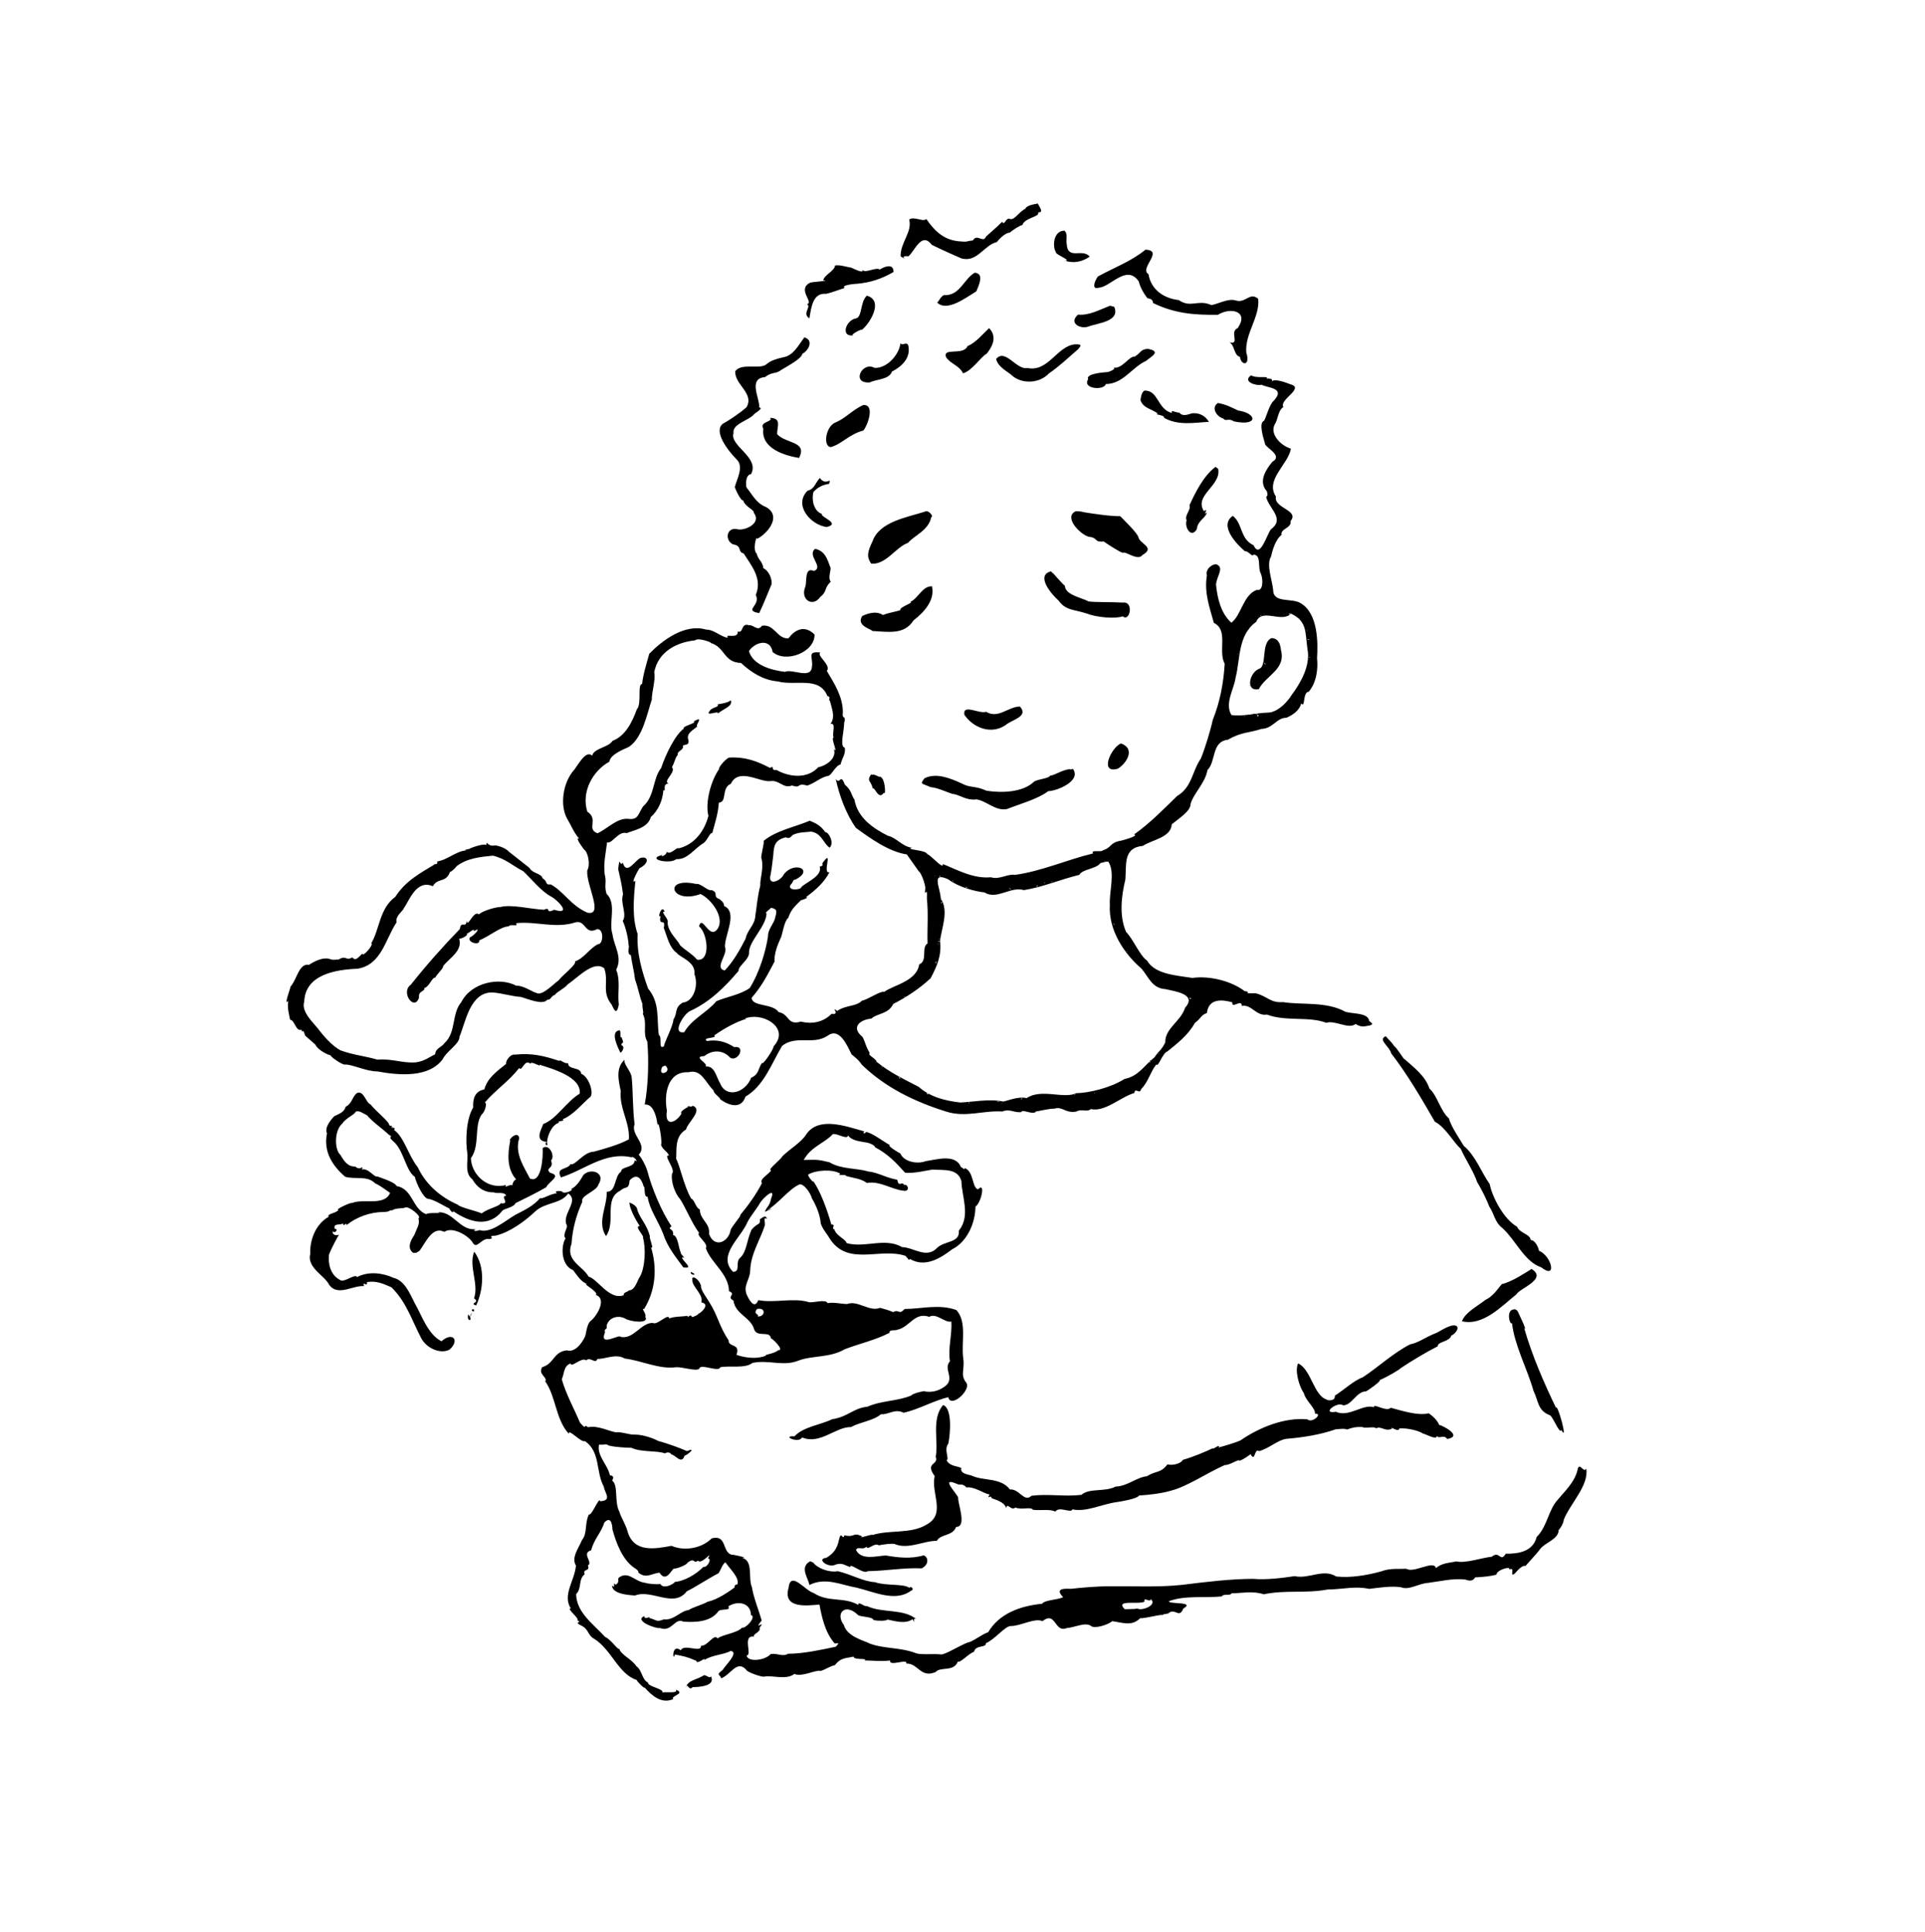<?xml version="1.0" encoding="UTF-8" standalone="no"?>
<svg
   width="270"
   height="271"
   viewBox="0 0 270 271"
   fill="none"
   version="1.1"
   id="svg24"
   sodipodi:docname="holding_plant.svg"
   inkscape:version="1.4.2 (ebf0e940, 2025-05-08)"
   xmlns:inkscape="http://www.inkscape.org/namespaces/inkscape"
   xmlns:sodipodi="http://sodipodi.sourceforge.net/DTD/sodipodi-0.dtd"
   xmlns="http://www.w3.org/2000/svg"
   xmlns:svg="http://www.w3.org/2000/svg">
  <defs
     id="defs24" />
  <sodipodi:namedview
     id="namedview24"
     pagecolor="#ffffff"
     bordercolor="#000000"
     borderopacity="0.25"
     inkscape:showpageshadow="2"
     inkscape:pageopacity="0.0"
     inkscape:pagecheckerboard="0"
     inkscape:deskcolor="#d1d1d1"
     showgrid="false"
     inkscape:zoom="2.3302583"
     inkscape:cx="-28.752177"
     inkscape:cy="111.36105"
     inkscape:window-width="2560"
     inkscape:window-height="1440"
     inkscape:window-x="0"
     inkscape:window-y="0"
     inkscape:window-maximized="0"
     inkscape:current-layer="svg24" />
  <path
     id="path320"
     style="fill:#000000"
     d="m 145.571,28.544 c -0.878,0.164 -1.586,0.316 -1.768,0.739 -0.922,0.457 -1.491,1.636 -2.159,1.426 -0.578,-0.269 -0.754,1.064 -1.083,0.391 -0.632,0.677 -2.07,1.88 -2.284,2.105 -0.341,0.936 -1.26,-0.488 -1.811,0.51 -0.969,0.103 -0.733,0.244 -1.688,0.149 -2.284,-0.115 -3.632,-1.37 -4.854,-3.149 -0.389,0.485 -1.772,-0.443 -2.403,0.081 0.472,1.725 -1.253,3.231 -1.201,5.155 1.578,0.913 -0.605,-0.168 1.113,-0.008 0.879,-0.77 1.841,-3.507 3.264,-1.6 2.064,1.011 3.173,1.454 4.117,1.883 2.216,0.674 3.249,-1.898 4.996,-2.267 0.265,-0.372 1.19,-1.327 1.814,-1.329 0.438,-0.367 1.314,-0.97 1.782,-1.074 0.314,-1.033 2.495,-1.123 2.206,-1.78 0.917,0.064 0.061,-0.871 -0.041,-1.232 z m 3.73,3.811 c -1.544,-0.022 -1.715,2.211 -1.207,2.999 -0.156,0.321 2.372,1.231 1.277,1.207 1.228,0.422 2.442,0.148 3.476,-0.572 -1.041,-1.225 -3.098,0.561 -3.233,-1.787 -0.124,-0.583 0.205,-1.405 -0.312,-1.847 z m 11.365,2.66 c -2.038,1.671 -4.324,2.463 -6.69,3.774 -0.613,0.913 -0.764,1.864 0.13,1.561 1.644,-0.06 3.92,-3.378 5.62,-0.871 0.19,0.828 0.782,1.82 1.115,2.214 0.05,0.306 0.836,0.004 0.885,0.807 3.094,1.501 5.872,1.691 9.101,1.649 1.814,-1.115 4.389,-0.493 2.783,1.859 -1.255,0.543 0.415,2.36 -1.172,2.012 0.78,0.392 0.6,1.843 1.48,2.027 0.136,1.246 1.524,1.335 0.885,-0.607 -0.21,-2.664 1.938,-5.003 1.672,-7.527 -1.182,-1.017 -1.752,0.648 -3.122,0.237 -1.22,-0.434 -3.267,0.911 -3.634,0.562 -1.743,-0.686 -2.755,0.506 -4.385,-0.623 -2.092,-0.248 -3.88,-1.427 -4.25,-3.64 -1.357,-0.792 2.245,-3.314 -0.417,-3.433 z m -43.537,2.217 c -0.08,0.801 -1.485,1.276 -1.667,2.083 1.256,0.113 -1.762,0.156 -1.953,0.401 -1.662,0.949 0.687,2.726 -0.323,2.942 0.671,0.421 -0.741,1.275 0.338,2 0.271,-1.629 0.508,-3.613 2.33,-3.443 1.074,-0.25 1.664,-0.547 2.625,-0.823 -0.637,-0.429 1.678,-0.602 1.633,-0.582 1.972,-0.168 3.539,-0.692 5.218,-1.663 0.009,-1.393 -1.559,-0.607 -1.93,-0.338 -0.497,-0.401 -2.014,0.559 -2.423,0.062 0.178,0.601 -1.55,-0.351 -1.647,-0.354 -0.671,-0.072 -1.416,-0.397 -2.201,-0.285 z m 19.584,1.016 c -1.533,0.922 -2.026,3.064 -4.057,3.153 -0.687,-0.192 -1.071,1.236 -1.257,0.996 1.412,1.442 4.111,-0.683 5.539,-1.53 0.299,-0.735 1.2,-2.504 -0.226,-2.619 z m -15.123,3.225 c -0.953,0.828 -0.633,2.963 -1.509,3.184 -1.436,0.187 -2.32,2.765 -0.235,2.353 -1.064,0.163 1.323,-1.082 0.978,-0.702 1.082,-0.766 3.241,-4.143 0.766,-4.835 z m 34.096,1.41 c -1.501,0.577 -2.957,1.399 -4.471,1.241 -1.44,1.252 0.464,2.099 1.467,1.662 1.38,-0.503 4.463,-0.693 3.6,-2.76 l -0.596,-0.143 z m -16.955,3.143 c -0.928,0.856 -1.806,1.989 -3.032,2.53 -0.568,1.362 -3.496,0.133 -3.01,1.518 0.549,0.932 1.891,1.186 2.382,2.287 1.299,-0.369 2.417,-2.225 3.32,-2.762 0.636,-0.754 1.615,-2.288 0.34,-3.573 z m -25.906,1.287 c -0.865,1.142 -1.561,2.6 -3.025,2.811 -1.008,0.248 -1.647,0.431 -2.26,0.934 -0.86,0.843 -3.604,-0.238 -4.424,1.036 -0.042,1.896 2.694,3.069 1.6,5.012 -0.918,0.838 -2.759,2.053 -3.251,2.27 -1.56,1.071 0.743,3.936 1.822,5.026 1.177,1.034 -0.079,3.081 -0.188,3.828 -0.282,-0.225 0.873,2.246 1.137,1.924 0.195,0.899 1.631,1.367 1.483,1.76 1.21,1.554 -1.451,2.622 -2.354,2.294 -1.485,-0.275 -1.734,1.596 -0.549,2.141 1.37,0.221 0.558,1.055 1.491,1.272 1.114,1.747 2.658,3.557 1.694,5.829 0.78,1.466 -1.789,2.163 0.488,2.541 0.606,-1.266 1.299,-3.013 1.74,-4.071 0.061,-0.529 -0.236,-1.764 -1.159,-2.23 -0.083,-0.918 -0.825,-1.297 -0.92,-2.024 -0.612,-0.461 -0.082,-2.679 0.063,-2.092 1.595,-0.858 3.455,-3.271 1.18,-4.481 -1.348,-0.52 -1.944,-1.849 -2.668,-2.692 -0.088,-0.088 -0.285,-1.778 0.622,-1.906 1.252,-2.359 -3.062,-3.964 -2.463,-5.752 -0.203,-1.29 2.103,-1.745 2.84,-2.595 0.01,-0.132 1.493,-0.89 0.762,-1.012 0.124,-1.223 -1.627,-4.046 0.808,-4.243 1.096,-0.827 1.449,-0.357 2.307,-1.022 0.985,-0.601 2.8,-1.535 2.949,-2.258 0.759,-0.359 1.689,-1.855 0.276,-2.3 z m 13.463,0.85 c -0.133,1.424 -1.744,3.506 -3.625,3.436 -1.727,-0.978 -3.341,2.238 -0.666,2.039 0.848,-0.449 2.722,-0.379 3.109,-1.524 1.407,-0.714 2.712,-1.962 2.275,-3.715 -0.318,-0.506 -0.719,0.129 -1.093,-0.236 z m 24.551,0.129 c -2.547,0.162 -3.766,3.919 -6.706,3.33 -1.577,0.316 -3.135,-2.82 -4.417,-1.27 0.26,1.165 1.755,1.838 2.189,2.282 1.357,1.253 3.858,1.196 5.209,-0.25 1.561,-1.074 2.682,-2.187 4.117,-3.416 0.456,-0.544 0.509,-0.68 -0.392,-0.676 z m 10.141,0.637 c -1.057,0.064 -0.975,0.617 -1.866,1.108 -0.678,-0.165 -1.763,1.807 -2.954,1.508 0.566,0.171 -0.758,0.685 -0.868,0.643 -0.289,0.021 -3.075,0.184 -2.67,1.006 -0.875,1.376 2.264,1.601 2.48,0.667 2.39,0.021 3.662,-2.345 5.641,-3.242 0.746,-0.627 2.222,-1.341 0.237,-1.69 z m 14.494,3.721 c -1.293,0.885 0.807,1.531 1.464,1.306 0.806,0.474 3.484,0.39 1.688,2.277 -0.605,0.544 -1.041,2.35 -1.327,2.781 -0.839,0.288 -0.006,2.666 0.117,3.161 -0.103,0.543 2.674,1.695 1.037,2.595 -0.699,0.887 -2.098,2.66 -0.755,4.147 0.292,1.102 -0.345,0.312 0.031,1.202 0.624,1.506 2.394,2.751 0.52,4.133 -0.642,0.897 -1.515,4.183 -2.427,2.22 -1.946,-0.915 -1.484,-3.049 -2.916,-4.119 -1.916,1.34 0.417,3.849 1.685,4.945 0.588,-0.01 1.05,0.909 1.21,0.487 1.181,0.056 0.542,1.731 1.059,2.705 0.325,0.765 0.327,2.488 -0.575,2.245 -1.928,0.701 -2.164,3.568 -3.576,4.606 -1.495,-1.35 -1.96,-3.481 -2.149,-5.335 0.059,-1.15 1.23,-2.408 0.055,-2.85 -0.398,-0.122 -1.598,0.547 -1.334,1.553 -0.406,2.453 0.393,4.518 0.978,6.655 2.096,1.03 0.547,3.9 1.518,5.749 -0.169,2.76 -0.675,5.379 -1.68,7.88 -0.294,1.392 -1.047,3.882 -1.665,5.403 -1.22,1.734 -1.209,3.996 -3.334,5.256 -1.912,1.853 -3.794,3.808 -6.029,5.386 0.817,0.193 -1.971,0.945 -2.137,0.927 -1.252,0.296 -1.052,0.929 -2.266,1.312 -0.126,0.29 -1.779,-0.146 -1.339,0.419 -3.604,0.864 -7.244,2.502 -10.974,3.012 -1.003,-0.191 -2.181,0.717 -3.374,0.332 -2.475,0.224 -4.647,-1.013 -6.733,-1.855 0.109,0.902 -1.737,-1.339 -2.202,-1.385 -0.078,-0.608 -3.333,-0.624 -2.094,-0.903 -1.314,-0.093 -2.278,-1.454 -3.376,-1.659 -2.09,-1.042 -4.275,-2.527 -4.716,-5.044 -0.628,-1.051 -0.332,-1.201 -1.365,-2.16 -0.612,-1.67 -0.66,0.109 -1.269,-0.777 0.514,2.369 1.446,4.879 2.81,6.842 2.133,1.562 4.683,3.369 7.161,3.742 0.457,0.633 1.327,1.896 1.653,2.338 0.412,0.265 0.981,2.013 0.939,2.434 -0.2,1.648 0.325,-0.72 0.222,1.41 0.223,2.246 0.025,4.195 0.091,6.311 -0.924,0.528 0.059,2.443 -1.168,2.925 -0.366,2.352 -3.466,2.852 -4.907,3.847 -0.607,-0.12 -2.366,1.128 -3.124,1.246 -0.811,0.85 -2.26,0.59 -3.472,1.442 -1.081,-0.797 0.597,0.633 -0.784,0.394 -1.229,1.252 -2.837,1.461 -4.315,1.099 -1.942,0.581 -1.557,-1.051 -3.122,-1.337 -0.841,-1.253 -3.711,-0.717 -3.781,-2.001 1.495,-1.718 2.228,-3.245 3.204,-5.069 -0.038,-1.171 0.384,-2.226 0.854,-3.29 0.239,-0.293 0.454,-2.384 1.099,-2.873 0.322,-1.211 1.274,-1.957 1.826,-2.516 -0.3,0.219 1.403,-0.424 0.592,-0.34 1.346,-0.989 2.6,-2.079 3.345,-3.532 -1.069,0.342 0.542,-3.315 -0.852,-1.452 -0.417,0.446 0.309,0.401 -0.527,0.69 0.47,1.31 -2.115,2.271 -2.58,2.874 0.007,0.364 -2.033,0.56 -1.49,-0.344 0.475,-0.509 0.251,-0.708 0.692,-0.734 2.65,-1.388 -0.169,-2.637 -1.647,-0.738 -0.35,0.875 -2.37,1.81 -1.839,-0.024 0.198,-1.061 0.282,-2.193 0.367,-2.722 0.066,-1.198 0.192,-2.015 1.597,-2.403 0.361,-0.147 0.448,0.42 1.129,-0.367 0.878,-0.458 2.034,-0.362 2.529,-0.473 1.55,0.208 1.748,1.67 2.637,2.255 0.716,-0.656 -0.147,-2.225 -0.583,-2.157 -0.693,-0.936 -1.212,-1.215 -2.204,-1.623 -2.213,0.935 -4.67,1.356 -6.458,2.824 0.092,0.416 -0.458,2.207 -0.319,2.44 0.384,1.36 -0.238,2.919 -0.157,3.818 -0.423,1.633 -0.498,3.075 -0.694,4.196 -0.045,1.373 -1.123,1.983 -1.373,3.28 -0.791,1.54 -1.739,3.243 -2.928,4.447 -1.537,-0.357 0.52,-2.281 0.038,-3.294 -0.097,-1.552 1.876,-4.876 -0.12,-5.75 -0.012,-0.559 -0.467,-0.767 -0.628,-0.961 -1.072,-0.346 -0.051,-0.905 -1.129,-1.27 -0.567,0.157 -1.486,-0.983 -2.184,-0.865 -4.723,-1.036 -3.477,2.93 0.635,1.412 1.557,0.752 3.354,3.245 2.445,4.803 -1.204,1.863 -2.168,-2.046 -2.659,-0.275 1.22,0.986 1.685,4.955 -0.266,4.689 -0.706,-0.845 -1.858,-1.456 -2.393,-2.039 -0.315,-0.731 -1.666,-1.774 -1.75,-3.153 0.267,-0.497 -1.14,-1.628 -0.414,-1.529 -0.364,-1.167 -1.102,0.989 -0.566,0.59 -0.337,1.643 0.765,0.107 0.448,1.672 0.488,1.236 0.781,2.803 1.83,3.506 0.321,0.585 2.685,1.2 2.463,2.965 0.64,1.625 -0.143,3.889 -1.631,4.001 -1.231,0.735 -0.674,1.406 -1.303,2.357 -0.093,1.086 -1.329,3.27 -1.324,3.756 -0.875,0.6 -0.202,-1.341 -0.723,-1.556 -0.338,-2.223 0.2,-4.471 -1.516,-6.53 -0.792,-2.227 -1.624,-4.906 -1.457,-7.624 -0.812,-2.289 -0.568,-5.063 -0.313,-7.499 -0.916,0.78 0.752,-2.193 0.615,-1.765 1.367,-0.747 1.171,-1.639 0.223,-1.457 -0.731,0.068 -2.065,2.654 -2.61,0.691 -0.467,0.722 -0.402,-1.213 -0.649,0.9 0.33,1.504 0.447,1.846 0.681,3.547 -0.432,1.207 0.603,2.8 -0.045,3.73 0.474,0.986 0.817,2.69 0.825,3.434 0.169,-0.033 -0.309,1.317 0.312,1.341 0.229,1.582 0.438,2.14 0.59,3.44 0.443,1.175 0.544,2.112 1.043,3.439 -0.067,0.543 0.238,1.303 0.039,1.364 0.695,1.333 -0.079,2.686 0.639,3.897 0.219,2.49 0.163,6.027 -0.363,8.833 1.232,-0.125 1.676,1.737 1.805,2.945 0.134,-1.17 0.729,2.671 0.471,2.68 0.266,0.77 0.81,0.83 1.137,1.529 -0.954,-0.18 1.032,2.023 0.408,2.549 -0.146,1.137 0.371,2.703 1.178,3.619 0.758,1.195 1.662,3.395 2.633,4.688 -0.52,0.324 1.414,1.55 0.935,2.126 0.702,2.073 3.204,3.557 3.256,6.048 1.108,0.434 -0.458,0.792 0.622,1.297 0.255,1.974 2.442,2.311 2.927,4.118 0.503,1.137 2.273,-0.007 2.341,1.301 -0.256,-0.568 2.075,1.658 1.02,1.555 -0.559,0.519 -1.984,0.598 -1.743,0.764 -1.196,0.516 -2.889,0.326 -4.126,-0.11 0.628,-1.644 -1.186,-1.036 -1.087,-2.028 -1.318,-1.927 -1.521,-3.477 -2.699,-5.327 -0.62,-1.026 -1.224,-1.725 -1.195,-2.376 -0.316,-1.01 -1.362,-1.494 -1.197,-0.779 -0.111,0.903 1.588,2.014 1.256,3.155 1.484,0.251 -0.437,1.816 -0.468,1.562 0.328,0.038 -0.828,0.602 -0.852,0.471 -0.236,-0.594 -0.78,0.439 -0.588,-0.149 -0.906,0.129 -1.782,0.065 -2.602,0.359 -0.074,-0.821 -1.702,1.026 -2.293,0.635 -1.675,-0.048 -2.702,2.36 -4.52,1.956 -0.119,-0.456 -3.072,1.492 -2.198,-0.602 -0.118,-0.838 0.313,-0.083 0.248,-1.024 0.356,-1.173 1.701,-1.444 2.602,-0.931 0.632,0.417 3.421,0.798 2.811,-0.262 0.229,-0.346 -0.703,-1.359 -0.181,-1.075 1.641,-2.606 1.872,-5.788 0.984,-8.677 0.506,0.399 -0.324,-1.389 -0.152,-1.54 -0.457,-1.712 -1.366,-2.435 -1.776,-3.71 0.04,-0.651 -1.429,-1.242 -1.082,-0.871 0.013,0.645 0.823,2.287 1.436,3.145 -0.878,0.012 0.676,1.363 0.447,1.644 0.406,1.427 0.332,4.091 -0.432,5.468 -0.334,0.364 -0.617,1.918 -1.568,1.923 -0.101,0.247 -0.757,0.192 -0.7,0.669 -2.051,0.748 -3.686,-2.328 -4.93,-2.603 -0.793,-1.488 -3.292,-2.22 -2.397,-4.606 0.149,-2.143 0.674,-4.033 1.525,-5.914 -0.328,-0.855 2.008,-1.45 2.244,-2.381 1.112,-1.719 -1.15,-2.412 -2.117,-1.332 -0.387,0.673 -0.954,1.622 -1.744,1.958 0.645,0.021 -0.984,0.835 -1.26,0.317 -0.245,-0.092 -1.218,-0.102 -0.684,0.286 -0.801,-0.035 -2.077,0.861 -2.377,0.658 -0.889,1.079 -2.216,1.699 -3.432,2.327 -1.445,0.831 -3.515,2.694 -5.077,2.15 -0.016,0.101 -1.181,0.274 -0.545,-0.13 -2.15,0.286 -3.177,-2.568 -5.284,-2.35 1.008,0.213 -1.373,-0.048 -1.631,0.26 -1.97,-0.755 -1.854,-3.556 -4.161,-3.955 -0.164,-0.606 -3.121,-1.434 -2.699,-1.369 -0.313,0.302 -1.295,-1.235 -2.145,-0.937 0.207,-0.865 -0.142,0.308 -0.944,-0.431 -1.047,0.041 -1.554,-0.731 -2.078,-1.622 -0.86,-0.719 -0.89,-3.479 0.296,-4.436 0.388,-0.688 1.768,-1.253 1.836,-1.632 0.503,-0.203 0.932,0.184 1.6,0.51 0.891,1.038 2.075,1.798 3.061,2.721 0.795,0.449 -0.322,0.115 0.605,0.913 1.471,1.206 1.741,4.121 3.039,5.002 0.24,1.008 1.284,3.2 1.982,3.089 1.025,0.255 2.064,0.996 2.848,1.329 -0.058,0.011 0.529,0.867 0.552,0.398 2.271,1.537 4.957,2.402 6.918,-0.098 0.261,-0.268 1.572,-0.442 1.83,-1.04 1.557,-0.781 2.662,-1.288 4.289,-2.219 0.408,-0.862 2.244,-1.621 0.535,-2.039 -0.743,-0.772 0.615,-0.488 0.148,-1.725 0.628,-0.598 -0.276,-2.449 -1.178,-1.73 0.078,1.206 -0.149,5.037 -1.787,4.258 -0.749,-1.494 -2.199,-3.504 -1.496,-5.648 -0.176,-1.145 -1.581,0.211 -1.268,0.357 -0.384,1.926 -0.46,3.981 0.834,5.425 -0.407,0.108 -0.578,0.829 -0.525,0.862 -0.262,-0.313 -1.29,0.527 -0.879,-0.081 -2.687,0.715 -4.892,-1.552 -4.941,-3.763 1.295,-1.766 0.42,-4.518 1.492,-6.108 0.451,-0.316 0.839,-1.623 0.463,-1.704 1.479,-1.735 3.344,-2.951 4.83,-4.84 0.346,0.644 0.725,-1.345 1.563,-0.588 0.081,-0.501 1.698,0.645 1.217,0.117 1.947,0.61 5.983,1.753 5.693,4.078 -1.853,1.094 -3.263,3.584 -5.106,4.252 -0.31,0.832 -1.255,2.363 0.473,2.511 -0.504,0.489 0.355,0.58 0.055,0.259 -0.035,-1.127 0.736,-2.714 1.67,-2.944 -0.351,-0.33 1.015,-0.158 0.512,-0.495 1.412,-0.513 2.841,-2.236 3.75,-3.02 0.774,-0.352 -0.005,-2.93 -1.139,-3.352 -0.081,-1.02 -1.848,-0.493 -1.838,-1.494 -0.59,0.127 -1.103,-0.596 -1.244,-0.312 -2.098,-0.702 -3.858,-1.129 -6.174,-0.88 -0.771,-0.131 -1.414,1.023 -1.263,1.288 -1.338,1.066 -2.654,2.006 -3.074,3.595 -1.456,0.249 -1.625,1.551 -1.56,2.529 -1.044,1.705 -1.074,4.898 -0.832,6.341 0.153,1.226 -0.422,2.875 0.705,3.719 0.657,1.14 1.635,1.876 3.022,1.842 0.451,0.251 1.517,-0.172 1.731,0.503 -0.965,-0.032 0.715,1.225 -0.779,1.025 -0.077,0.429 -1.896,0.769 -2.639,1.426 -0.929,-0.396 -3.041,-0.83 -3.393,-1.233 -2.284,-1 -4.418,-2.725 -5.599,-5.264 -1.272,-1.55 -1.919,-4.253 -3.319,-5.215 0.458,-0.474 -0.855,-0.211 -0.242,-0.445 -0.332,-0.394 -0.214,0.246 -0.553,-0.539 -0.821,-1.005 -1.674,-1.573 -2.511,-2.603 -0.631,-0.177 -0.905,-1.975 -1.878,-1.594 -0.714,0.54 -0.639,1.44 -1.618,1.948 -0.167,0.756 -0.948,1 -1.553,1.296 -0.367,0.356 -1.453,1.559 -1.051,2.419 -0.52,2.593 0.765,4.546 2.562,6.095 1.455,0.404 3.084,-0.21 4.174,0.903 0.68,0.305 1.262,0.755 2.119,1.353 -0.788,1.921 -3.833,0.737 -5.35,1.434 -0.01,-0.205 -2.548,0.981 -1.882,0.948 -0.396,0.532 -1.646,0.515 -1.397,0.978 -1.882,1.065 -2.649,3.35 -2.572,5.193 -0.498,1.962 2.051,3.049 2.646,4.335 1.208,1.687 3.33,0.057 4.903,0.191 -0.311,-0.856 0.537,0.27 0.397,-0.565 1.372,-0.23 2.382,0.272 3.438,0.728 2.086,2.027 2.84,4.565 4.153,7.08 0.713,1.457 2.759,2.369 4.024,1.644 1.441,-1.316 0.41,-2.526 -1.152,-1.156 -1.903,-0.942 -2.768,-3.64 -3.766,-5.37 -0.658,-1.279 -1.379,-3.154 -2.976,-3.53 -1.498,-0.679 -3.447,-0.959 -5.102,-0.101 -0.237,-0.558 -1.843,0.858 -2.38,0.408 -1.427,-0.74 -1.693,-2.389 -1.551,-3.565 0.293,-0.799 1.258,-2.62 1.411,-2.783 -0.52,0.207 -1.098,-0.068 -0.818,-0.584 -0.091,0.6 0.951,-0.159 0.209,-0.255 -0.264,-0.886 0.978,-0.412 1.131,-0.78 0.14,0.686 0.457,-0.274 0.542,0.254 1.431,-1.141 3.291,-1.795 5.115,-1.823 1.191,-0.023 0.696,-0.286 1.278,-0.236 0.564,-0.394 1.515,-0.186 1.878,-0.416 0.577,-0.108 2.318,1.324 1.802,1.545 0.194,0.79 -0.107,1.147 -0.604,2.38 -0.593,0.824 -0.975,1.861 -0.135,2.463 0.721,-0.022 0.156,0.102 0.883,-0.283 0.926,-1.257 1.809,-3.493 3.481,-2.667 1.172,-0.809 3.409,0.578 3.952,1.464 0.584,1.148 1.256,-0.684 2.322,-0.444 1.079,-0.145 -0.539,-0.441 0.951,-0.493 1.963,-0.481 4.031,-1.972 5.532,-3.397 1.445,-1.323 3.58,-1.011 4.614,-2.511 1.645,1.061 -1.015,2.949 -0.172,4.499 0.106,0.331 -0.686,1.358 -0.187,1.8 -0.638,0.904 -0.743,3.72 1.037,4.448 0.637,0.77 1.06,1.609 2.013,1.968 -0.944,-0.191 1.658,1.073 1.205,1.524 1.613,0.564 0.049,3.049 -0.721,3.614 -0.61,0.494 -0.65,1.952 -0.824,2.239 -0.2,0.456 -1.229,2.313 -2.549,1.907 -1.909,0.234 -1.746,1.867 -3.428,2.354 -0.691,0.991 0.818,1.447 0.409,1.997 1.494,2.083 1.457,5.345 3.299,7.344 -0.032,-0.797 1.714,1.296 2.272,1.035 2.199,1.5 1.498,4.295 2.647,6.393 0.116,0.893 1.232,1.938 -0.525,2.044 -0.106,-0.754 -1.174,2.097 -1.565,1.847 -0.62,1.229 -0.187,2.658 -0.963,3.579 -0.545,1.271 -1.528,2.495 -0.855,3.595 -0.181,2.135 -1.946,4.13 -0.711,6.03 -0.773,-0.117 1.369,1.501 0.873,1.635 0.92,0.385 -0.69,0.145 0.629,0.772 1.076,0.547 0.805,1.351 1.844,1.885 2.375,1.542 3.347,4.902 5.86,5.712 0.182,0.349 1.113,1.264 1.149,1.077 0.993,1.12 2.342,2.332 3.985,1.623 -0.417,-0.455 1.846,-0.761 0.389,-1.322 0.334,0.543 -1.202,0.285 -1.885,0.381 0.193,-0.528 -2.136,-0.825 -2.028,-1.391 -0.851,-0.367 -0.834,-1.775 -1.625,-2.276 -0.616,-0.976 -2.209,-1.65 -2.385,-2.419 -0.344,0.05 -1.084,-1.267 -2.008,-1.702 -1.629,-1.785 -4.029,-3.421 -4.063,-6.014 0.825,-0.753 0.264,-2.046 1.199,-2.777 -0.335,-0.845 0.83,-0.314 0.447,-1.243 0.809,-0.379 -0.993,-1.716 0.471,-2.118 0.346,-1.508 1.433,-2.515 1.836,-3.886 1.016,-1.096 1.137,0.595 1.137,0.944 0.522,1.902 1.374,4.21 3.029,5.382 0.185,0.104 0.7,0.427 0.612,0.685 1.07,0.924 1.92,0.095 2.959,0.016 0.938,1.454 1.653,-0.394 2.016,-0.567 0.403,0.037 1.794,-0.511 1.897,-0.813 1.081,-0.864 0.878,0.247 1.454,-0.312 0.567,0.662 2.193,-1.641 1.436,-0.302 0.623,0.044 -0.164,1.369 -0.627,1.169 -1.061,1.096 -2.805,2.08 -4.164,2.135 0.741,-0.282 -1.28,1.289 -1.904,0.28 -0.497,0.088 -1.853,-0.043 -2.065,-0.162 -1.535,-0.146 -2.358,-1.732 -3.743,-0.736 -0.227,0.229 0.175,0.622 -0.432,1.003 -0.515,-0.574 0.067,0.693 -0.538,0.104 0.088,1.266 2.491,1.336 3.235,1.407 2.335,-0.938 5.429,1.819 7.266,-0.589 1.182,-0.575 2.932,-1.751 4.471,-2.549 0.35,-0.585 0.534,-1.276 0.954,-1.519 0.549,0.874 2.005,2.124 1.677,3.104 -0.363,-0.046 -0.439,0.308 -0.411,0.435 -0.728,0.528 -2.391,1.714 -3.74,1.974 -0.905,0.516 -1.952,0.705 -2.707,1.187 -1.14,0.119 -2.046,1.462 -3.477,1.306 -1.091,0.414 -0.893,0.097 -2.057,-0.208 0.391,-0.415 -0.673,0.409 -0.668,-0.251 -1.533,0.633 1.707,1.823 2.195,1.666 1.683,0.64 2.067,-1.501 3.274,-0.895 1.695,0.119 3.755,0.049 4.856,-1.366 0.272,-0.565 1.894,-0.047 1.463,-0.776 1.301,-0.857 3.155,-0.504 3.168,1.215 0.821,0.185 -0.704,1.942 -1.25,1.772 -0.741,0.805 -2.714,0.938 -3.426,1.512 -0.532,-0.746 -1.375,1.099 -2.329,1.027 0.063,1.098 -2.362,-0.356 -2.836,0.636 -1.355,-1.043 -1.101,1.796 -0.837,0.596 1.25,0.232 1.55,0.26 3.02,0.881 0.01,0.659 1.552,-0.754 1.078,-0.081 1.071,-0.745 2.818,-0.773 3.726,-1.306 1.277,0.149 -0.848,2.137 -1.113,2.668 -1.061,0.793 -0.303,0.577 -0.22,1.178 1.337,-0.477 2.203,-2.634 3.52,-1.216 0.038,0.319 2.132,1.062 2.54,0.973 1.054,-0.229 3.09,0.525 4.219,-0.379 1.055,0.487 2.981,-0.611 3.667,-0.422 0.46,-0.07 1.27,-0.643 2.025,-0.815 0.841,-1.11 1.654,-0.948 2.613,-1.192 -0.009,0.54 2.086,0.158 1.533,0.54 1.564,0.017 1.958,0.163 3.59,0.011 -0.195,0.909 2.528,-0.342 2.268,0.42 1.668,-0.043 1.996,2.091 4.105,1.199 0.705,-0.82 2.554,0.037 3.139,-1.498 0.259,0.321 1.536,-1.15 2.264,-1.347 0.155,-0.992 1.788,-0.529 1.647,-1.201 1.249,-0.509 2.663,-2.39 3.488,-2.412 1.26,0.051 3.412,-1.198 4.446,-0.681 1.931,-1.507 1.641,1.687 3.421,0.964 0.982,-0.048 2.593,-0.867 3.376,-0.313 0.443,0.47 2.394,-0.125 2.999,-0.652 1.412,0.188 2.781,0.768 3.907,-0.417 0.794,0.065 3.485,-0.745 3.178,-0.356 -0.321,-0.267 0.902,-0.194 0.88,-0.407 0.897,-0.634 1.432,0.825 2.008,-0.588 1.784,-1.038 -2.178,-0.561 -2.018,-1.038 2.261,-0.845 5.044,-0.423 7.431,-0.666 0.195,-0.439 1.147,-0.024 1.353,-0.435 1.606,-0.027 2.927,-0.367 4.516,0.135 3.111,-0.641 5.853,-0.089 8.943,-0.668 2.138,-0.021 3.846,-0.523 5.839,-0.089 1.466,-0.178 3.078,-0.436 4.482,-0.226 1.099,0.458 2.473,-0.542 3.785,-0.615 1.694,-0.216 3.468,-0.677 5.24,-0.463 1.305,0.486 1.246,-0.489 1.493,-0.313 1.27,-0.089 1.927,-0.145 2.841,-0.371 0.036,-0.695 2.139,-1.274 1.805,-0.718 0.945,-0.466 -0.046,1.105 0.744,0.588 0.224,-0.191 0.968,-1.259 1.572,-1.102 -0.16,0.079 1.762,-1.933 1.991,-2.337 0.737,-0.979 2.602,-1.379 2.632,-2.71 0.183,-0.16 0.665,-0.885 0.715,-1.452 0.94,-2.306 3.526,-4.771 3.15,-7.145 -0.385,0.721 -0.998,-1.132 -1.236,0.229 -0.438,1.756 -1.851,2.998 -2.743,4.115 -1.303,1.328 -1.495,3.794 -2.976,5.235 -0.519,2.06 -2.584,2.38 -4.337,2.351 -0.8,1.316 -0.833,-0.518 -1.964,0.424 -1.428,0.147 -3.686,0.957 -4.944,0.657 -1.242,0.242 -2.051,0.236 -2.886,0.942 -0.276,-1.198 -3.117,0.763 -4.137,0.092 -1.078,0.06 -2.249,-0.124 -3.566,0.371 -2.023,0.556 -4.294,0.926 -6.282,0.711 -1.84,-1.151 -3.793,0.388 -5.845,-0.047 -1.777,0.264 -4.099,0.545 -5.762,0.377 -3.137,-0.002 -6.743,0.436 -10.05,0.848 -3.389,0.351 -6.511,0.157 -10.081,0.198 -1.727,-0.015 -3.812,0.17 -5.456,0.351 -0.5,0.005 -2.503,-0.233 -1.1,1.18 -0.979,0.422 -2.529,0.358 -2.965,0.917 -3.029,0.302 -6.007,1.349 -7.555,3.989 -0.845,0.265 -2.281,1.402 -2.78,1.414 -1.243,0.449 -3.216,1.732 -3.819,1.704 -1.038,-0.119 -2.828,0.069 -3.478,-0.152 -2.19,-0.866 -4.583,-0.62 -6.55,-1.381 -0.667,-0.365 -3.176,-0.949 -3.612,-2.587 -1.268,-1.658 0.186,-3.164 1.983,-1.407 0.397,0.293 2.083,0.216 2.179,0.712 0.641,0.128 1.748,0.14 1.966,-0.079 1.118,0.237 2.497,0.662 3.503,-0.049 0.589,1.05 -0.194,-0.422 0.555,0.009 -1.873,-1.545 -4.738,-0.805 -6.986,-1.864 -0.289,0.191 -1.204,-0.768 -1.192,-0.154 -2.055,-1.163 -4.183,-0.311 -6.243,-1.66 -1.228,-0.339 -3.243,-3.215 -3.527,-0.73 -0.861,2.985 2.66,2.487 4.334,2.346 0.305,1.633 0.736,3.777 2.033,5.342 0.175,0.359 1.09,-0.332 0.254,0.575 -2.164,0.448 -4.57,0.982 -6.695,0.983 -0.742,0.473 -1.45,-0.105 -2.423,0.039 -0.832,0.942 -3.252,1.167 -3.393,0.195 0.871,0.012 -0.694,-2.927 1.064,-2.63 -0.313,-0.335 1.033,-0.689 0.748,-1.226 1.037,-1.344 -0.995,0.611 0.306,-1.051 -0.539,-1.823 -1.105,-3.12 -1.372,-4.669 -0.555,-1.214 0.239,-3.735 -1.361,-4.089 1.093,0.01 -1.391,-0.522 -1.465,-0.458 -1.385,-0.339 -0.635,-2.869 -2.81,-2.297 -1.284,1.316 -3.697,1.882 -5.647,1.048 -2.273,0.429 -5.256,0.998 -6.145,-1.977 -0.201,-0.888 -1.019,-2.202 -1.137,-2.751 -0.769,-1.451 -0.148,-3.576 -0.959,-4.361 -0.294,-0.029 0.571,-0.627 -0.397,-0.817 -0.295,-1.454 -1.867,-2.762 -1.514,-4.293 0.862,0.111 0.818,-0.215 1.364,0.134 0.963,0.249 2.64,0.311 3.163,0.317 1.404,0.653 3.62,0.361 4.707,0.784 0.564,-0.338 0.897,0.075 0.903,0.159 0.522,-0.007 1.446,1.48 1.846,0.172 0.462,-0.12 1.758,-1.268 0.349,-0.65 -1.093,-0.485 -2.881,-1.121 -4.049,-1.43 -0.698,-0.376 -2.072,-0.865 -3.158,-0.882 -0.82,0.07 -2.032,-0.441 -2.68,-0.314 -0.958,-0.104 -2.652,-1.037 -3.985,-0.721 -0.782,-0.603 -0.06,0.588 -1.139,-0.652 -0.743,-1.788 -1.996,-4.064 -2.549,-6.087 0.392,-0.856 0.223,-1.84 1.243,-2.213 0.009,0.718 1.606,-0.98 2.168,-0.42 0.595,-0.6 1.316,0.611 1.586,-0.218 1.039,0.069 2.564,-0.798 3.84,-0.047 2.463,0.31 4.769,1.515 7.118,1.226 0.936,-0.093 2.866,0.621 3.332,0.203 0.117,-0.796 2.766,0.559 2.942,-0.212 1.35,-0.253 3.503,0.219 4.513,-0.602 2.304,-0.474 4.309,0.528 6.412,-0.308 1.874,-0.753 4.456,-0.387 6.497,-1.595 2.152,-0.836 4.272,-1.268 6.325,-2.323 -0.102,-0.518 0.823,-0.258 1.091,-0.431 1.731,-0.35 2.406,-2.532 4.471,-1.807 0.987,-0.608 2.216,0.897 3.101,0.657 0.128,1.8 -0.498,3.791 -0.196,5.583 -1.026,1.096 0.864,2.472 -0.8,3.584 -0.923,0.636 -1.859,0.807 -2.813,0.627 0.634,-0.195 -1.636,0.238 -1.799,0.574 -1.953,0.831 -4.137,0.689 -6.184,1.585 -1.972,0.197 -2.661,1.404 -4.918,1.751 -1.714,0.823 -4.035,1.045 -5.295,2.403 -1.92,-0.133 0.598,1.076 1.074,0.149 2.485,1.078 4.745,-1.515 6.85,-1.451 1.344,-0.729 3.161,-0.891 4.211,-1.805 1.022,0.11 1.929,-0.835 3.184,-0.203 2.203,-0.506 4.049,-1.641 6.252,-2.19 0.355,1.608 3.193,-0.957 2.549,-1.999 -0.941,-1.149 -0.182,-1.862 -0.456,-3.506 -0.28,-2.191 0.565,-5.064 -0.964,-6.72 -2.44,-0.867 -4.892,-0.151 -7.236,-0.141 -0.888,0.916 -0.747,-0.035 -1.63,0.435 -0.549,-0.245 -1.415,-0.498 -1.826,-0.596 -1.487,0.609 -3.124,-1.103 -4.618,-0.535 -0.844,-0.006 -1.855,-0.287 -2.751,-0.121 -0.169,-0.617 -2.111,-0.003 -2.616,-0.141 -2.194,-0.67 -4.8,0.164 -7.096,-0.282 -0.582,1.51 -1.443,-0.383 -1.632,-0.779 -0.494,-1.309 0.399,-1.951 0.494,-3.311 0.046,-2.358 1.412,-4.371 2.059,-6.403 0.066,-0.612 -0.292,-1.18 0.296,-0.916 -0.193,-0.713 -0.823,0.045 -0.993,0.043 0.046,0.966 -0.212,0.372 -1.172,1.487 -0.69,1.494 -0.664,3.159 -1.649,3.985 -0.644,0.641 0.148,1.912 -0.942,1.925 -2.287,-2.302 1.157,-4.812 2.042,-7.02 0.404,-0.796 1.515,-2.146 1.702,-2.591 0.482,-0.802 2.326,-2.427 1.593,-0.668 -0.2,1.118 -0.639,1.12 -0.879,1.867 1.239,-0.507 1.093,-0.6 0.259,-0.192 1.555,-0.892 3.125,-2.986 4.518,-3.621 0.664,-0.313 1.674,1.264 1.828,1.919 0.671,1.14 1.16,2.423 1.235,3.509 0.24,0.791 0.94,1.552 1.397,2.339 2.566,3.651 6.975,1.034 10.489,2.218 0.616,0.67 0.395,0.637 0.63,0.439 2.138,1.258 4.307,-0.125 5.923,-1.365 2.169,-1.077 3.263,-3.829 3.256,-5.978 0.81,-0.503 1.464,-3.57 0.363,-2.422 -0.869,-0.266 -0.557,-2.455 -1.837,-2.984 -0.137,0.363 -0.217,-0.083 -0.546,-0.112 -0.736,-1.949 -3.423,-1.081 -4.931,-0.866 -1.211,0.461 -3.074,0.107 -3.582,-1.075 -0.351,-0.17 -1.969,-1.16 -1.435,-1.157 -1.172,-0.656 -2.386,-1.653 -3.397,-1.883 0.086,0.264 -0.669,0.283 -0.197,-0.051 -2.557,-0.709 -6.389,-2.158 -8.152,0.389 -0.643,1.098 -2.371,2.108 -3.338,3.077 -0.266,0.461 -1.434,1.348 -1.749,1.869 0.634,0.247 -1.693,1.274 -1.133,1.915 -0.85,1.635 -2.016,3.234 -3.072,4.496 0.324,-0.072 -1.281,1.678 -1.334,2.12 -0.316,1.702 -2.294,2.558 -3.028,0.494 0.191,-1.511 -1.255,-1.913 -1.289,-3.413 -0.601,-0.27 -0.707,-1.315 -1.199,-1.515 -0.991,-1.615 -1.598,-4.683 -2.119,-5.578 0.085,-1.488 -0.194,-3.173 1.387,-4.127 0.191,-0.959 2.453,-2.724 0.941,-3.335 -0.264,0.354 -0.823,-0.187 -0.666,0.197 -0.629,0.267 -1.168,0.766 -0.906,0.903 -0.795,1.349 -2.423,1.894 -2.051,-0.391 -0.426,-2.219 0.034,-5.547 3.01,-5.4 1.845,-0.498 2.363,1.438 3.528,2.537 -0.055,0.426 1.01,1.031 0.909,1.232 1.234,0.911 2.971,1.469 3.575,-0.356 2.544,-1.474 3.568,-4.462 5.133,-7.114 2.014,-1.559 4.286,-0.069 6.349,-1.396 1.709,-1.295 2.772,1.367 3.404,2.602 0.16,0.126 1.014,0.761 1.431,1.437 3.284,3.192 7.419,5.199 11.866,6.586 2.74,0.853 5.159,-0.201 7.83,-0.022 1.093,-0.432 1.68,0.223 2.687,0.076 0.026,-0.498 1.711,0.501 2.057,-0.091 0.562,-0.066 1.822,-0.398 2.582,-0.387 1.094,-0.358 1.544,0.681 3.039,0.415 0.798,-0.451 1.458,0.136 2.061,-0.352 1.987,0.445 4.204,-1.722 6.104,-2.26 0.094,-0.865 0.776,0.29 0.942,-0.541 1.005,-0.978 1.295,-2.422 2.144,-3.475 0.242,0.515 0.865,-1.612 1.543,-1.809 1.334,-1.079 2.926,-2.294 3.863,-4.007 1.006,-0.744 0.717,-1.012 1.679,-1.386 0.249,-2.089 2.151,-1.896 3.577,-1.494 -0.16,1.012 1.36,-0.57 1.316,0.507 1.326,-0.297 2.028,1.475 3.537,1.209 2.617,1.006 5.908,0.211 8.318,1.156 1.231,-0.413 3.13,0.96 4.106,0.164 0.777,0.462 1.071,0.365 1.897,0.23 1.045,-0.257 -0.186,-0.571 -0.019,-0.809 -0.312,-1.001 -2.236,-0.827 -3.294,-1.128 -2.662,-1.489 -6.137,-0.937 -8.749,-1.361 -1.875,0.125 -2.128,-0.819 -3.9,-1.251 -2.066,0.087 -0.358,-0.206 -1.49,-0.287 -1.73,-1.33 -4.735,-2.206 -7.334,-1.856 -2.258,-0.354 -5.23,-0.506 -6.342,-2.409 -1.103,-0.802 -1.839,-2.86 -2.952,-4.038 -1,-2.234 -0.669,-5.044 -0.109,-7.342 0.182,-2.05 -0.365,-4.471 2.458,-4.731 1.393,-0.907 3.922,-1.151 4.056,-3.028 0.936,-0.779 2.649,-1.843 2.631,-2.833 0.362,-1.412 2.096,-3.006 2.365,-4.758 1.237,-1.247 0.557,-4.019 2.866,-4.266 1.908,-1.107 2.99,-0.946 4.722,-1.52 1.603,-0.044 2.151,-1.591 3.487,-1.563 0.999,-0.425 1.879,-1.103 2.081,-2.019 0.609,0.757 0.172,-1.592 1.057,-1.633 1.169,-1.375 1.313,-3.435 1.163,-4.69 0.14,-2.153 0.159,-6.249 -2.261,-7.705 -1.254,-0.825 -3.884,0.055 -3.89,-1.88 -0.147,-1.4 -0.999,-3.602 -0.291,-4.696 0.17,-0.817 0.615,-2.391 1.476,-3.032 -0.219,-0.882 1.441,-0.923 1.26,-1.942 1.264,-1.543 -2.413,-1.783 -2.056,-3.432 -1.582,-2.328 1.764,-4.557 2.096,-6.714 -1.491,-0.443 -2.967,-2.095 -2.277,-3.376 0.48,-0.684 0.427,-1.948 1.224,-2.464 -0.637,-1.052 3.05,-2.634 0.994,-3.186 -0.52,-0.198 -2.317,-0.893 -2.587,-0.392 0.175,-0.706 -1.169,-0.203 -0.668,-0.591 -0.726,-0.078 -1.617,0.085 -2.275,-0.268 z m -14.977,2.145 c -0.45,0.279 -0.52,1.217 -0.527,1.37 0.449,1.166 1.594,1.143 2.449,1.879 -0.851,0.093 0.968,0.105 0.851,0.553 1.971,1.138 4.245,0.677 6.3,0.57 -0.588,-0.973 -1.506,-1.29 -2.385,-1.198 -0.407,0.106 -1.301,0.543 -1.76,-0.096 -0.507,0.043 -1.309,-0.521 -1.035,0.053 -2.092,-0.507 -1.878,-3.241 -3.893,-3.132 z m 10.336,1.725 c -1.03,0.657 -0.165,1.931 0.736,2.18 0.451,0.514 0.608,-0.147 1.534,0.41 3.421,0.706 3.216,-1.145 0.56,-1.533 -1.17,-0.534 -1.51,-0.782 -2.831,-1.057 z m -49.779,0.297 c -1.517,0.713 -2.422,1.803 -3.764,2.393 -1.496,0.47 -1.914,3.473 -0.736,3.494 1.559,-0.446 2.542,-1.799 4.543,-2.319 0.593,-0.686 1.703,-3.74 -0.044,-3.569 z m -13.039,1.789 c 0.496,0.614 -1.56,0.458 -0.95,1.542 -0.348,2.819 3.107,3.76 5.011,4.082 1.224,-2.371 -1.861,-1.98 -3.074,-3.334 -0.038,-1.015 0.705,-2.241 -0.987,-2.29 z m 62.418,6.916 c -1.645,1.265 -2.797,3.587 -3.6,5.353 0.261,0.648 -0.756,1.433 -0.393,2.1 -0.353,0.906 0.6,2.617 1.43,1.246 0.067,-1.143 1.238,-1.577 1.418,-2.346 -0.703,0.603 0.366,-0.791 -0.423,-0.179 -1.446,-2.231 2.468,-3.581 1.999,-5.94 -0.025,0.028 -0.423,-0.402 -0.432,-0.235 z m -55.436,1.521 c -0.684,0.696 -0.7,1.529 -1.729,1.782 -2.023,2.044 0.479,4.826 2.69,5.092 2.055,-0.507 -0.942,-1.385 -0.673,-1.835 -1.178,-0.384 -1.481,-2.073 -1.188,-3.077 0.556,-0.639 1.269,-1.01 2.2,-1.147 0.378,-1.085 -0.423,0.402 -1.301,-0.815 z m 35.92,4.652 c -1.808,0.751 0.515,3.239 1.804,3.592 1.358,0.134 0.618,0.771 2.102,0.668 0.491,0.349 2.165,1.448 2.661,1.584 0.362,-0.301 2.1,1.216 2.768,0.299 1.889,-1.084 -0.469,-1.542 -0.596,-2.571 -0.392,-0.776 -1.754,-2.049 -2.526,-2.867 -1.506,0.014 -4.107,-0.395 -5.132,-0.565 -0.347,-0.123 -0.723,-0.113 -1.082,-0.14 z m -21.18,0.062 c -2.417,0.791 -6.387,1.377 -7.357,4.166 -0.669,1.393 -0.889,2.159 -0.173,3.137 2.076,0.166 3.464,-2.348 5.14,-2.911 0.857,-1.032 2.903,-1.74 3.269,-3.618 0.432,-0.041 -0.42,-1.099 -0.878,-0.774 z m -15.406,5.215 c -1.201,0.963 1.285,2.531 -0.163,3.116 -1.334,-0.632 -0.994,1.442 -1.192,2.141 -0.813,1.856 1.027,3.028 2.078,1.492 1.008,-0.77 0.489,-1.239 1.478,-2.133 -0.444,-0.514 0.041,-1.573 -0.042,-1.964 -0.483,-1.317 -0.804,-2.346 -2.159,-2.651 z m 32.963,3.195 c -1.964,0.602 0.114,3.118 1.176,4.063 1.06,1.456 2.121,1.199 4.003,1.842 1.369,0.527 3.988,0.753 4.998,0.369 1.007,0.876 1.608,-2.143 0.023,-1.922 -1.66,-0.097 -3.69,-0.031 -4.786,-0.156 -0.977,-0.53 -3.315,-0.921 -3.342,-2.192 -0.359,-0.274 -1.835,-1.994 -1.678,-1.772 -0.13,0.004 -0.201,-0.353 -0.394,-0.232 z m -16.574,2.061 c -1.392,-0.02 -1.892,1.679 -3.024,2.175 0.58,0.104 -1.683,0.786 -1.393,1.167 -0.722,0.26 -1.637,0.347 -2.464,0.694 -1.157,-0.799 -2.778,0.099 -2.889,0.125 -0.959,1.393 1.381,1.885 1.404,2.114 2.226,0.106 4.463,0.585 5.776,-1.487 1.534,-1.194 3.024,-2.841 2.589,-4.788 z m 50.229,3.783 c 0.186,0.181 -0.508,0.23 0,0 z m 0.127,0.055 c 2.288,1.067 1.98,2.632 2.31,4.977 0.471,2.378 -1.068,4.903 -2.262,6.493 -0.336,0.578 -1.724,2.349 -3.251,2.41 -1.726,0.037 -3.588,0.592 -5.154,0.338 -0.994,-1.64 0.407,-3.718 0.583,-5.221 0.677,-2.596 0.292,-6 2.895,-7.845 0.801,-1.997 3.581,0.222 4.878,-1.152 z m 2.025,2.633 c 0.011,-0.085 -0.041,-0.02 0,0 z m -5.768,-2.613 c 0.018,0.072 -0.193,0.099 0,0 z m -0.338,0.008 c 0.013,0.086 -0.086,0.033 0,0 z m 4.582,0.018 0.025,0.029 z m -1.533,0.039 c 0.237,0.023 0.042,0.091 0,0 z m -0.166,0.006 c 0.048,0.11 -0.022,0.024 0,0 z m -2.303,0.035 c 0.009,0.017 -0.029,0.015 0,0 z m 0.799,0.039 c 0.069,0.029 -0.002,0.023 0,0 z m -1.496,0.029 c 0.132,0.087 -0.289,0.214 0,0 z m 0.422,0.031 c 0.019,-3.99e-4 5.2e-4,0.006 0,0 z m -0.809,0.195 c 0.053,0.028 -0.189,0.004 0,0 z m 5.686,0.244 c 0.336,0.163 0.009,0.091 0,0 z m -6.943,0.93 c 0.044,0.015 -0.013,0.011 0,0 z m -70.152,0.047 c -1.215,-0.425 -0.749,1.182 -1.599,0.86 0.065,1.165 -1.919,0.196 -1.389,0.876 -0.926,-0.057 -1.911,-1.142 -3.043,-1.134 -3.013,-0.888 -6.157,1.525 -7.984,3.381 -0.353,1.311 -0.888,2.958 -0.999,4.237 -0.717,0.023 -0.01,2.78 -0.746,3.561 -0.656,1.813 -1.599,3.725 -3.412,4.426 -0.545,0.925 -2.582,1.008 -2.858,2.072 -0.85,-0.797 -1.853,1.103 -2.477,1.94 -1.694,1.844 -2.061,5.138 -1.002,6.947 0.487,0.796 0.963,1.994 1.653,2.74 -0.712,-0.217 0.784,1.607 0.652,1.507 0.575,0.294 0.976,2.103 0.488,2.981 -0.178,1.981 2.384,6.42 0.016,5.905 -2.311,-0.989 -3.366,-3.033 -5.139,-3.959 -0.874,0.093 -0.324,-0.347 -1.139,-0.864 -0.214,-0.732 -1.408,-0.637 -1.842,-1.453 -1.115,-0.895 -1.54,-1.211 -2.861,-2.25 -0.434,-0.557 -1.747,-0.961 -2.043,-0.889 -1.077,0.184 -1.042,-0.854 -1.162,-0.075 -0.407,-0.256 -2.439,0.487 -2.361,0.559 0.472,-0.094 -1.29,0.185 -0.297,0.206 -1.414,-0.034 -2.74,1.329 -4.223,1.547 0.116,0.718 -0.706,0.141 -0.32,0.394 -1.986,1.206 -4.08,2.28 -5.547,4.565 -2.241,1.638 -2.17,4.489 -3.38,6.526 0.358,0.071 -0.664,1.387 -1.158,1.581 -0.047,-0.571 -0.92,1.276 -1.481,0.385 -1.022,0.567 -0.798,-0.397 -1.995,0.335 -0.084,-0.089 -0.641,0.083 -1.028,-0.057 -1.085,-0.448 -2.494,0.391 -3.061,0.765 -1.418,-0.267 -1.697,2.081 -2.59,3.043 0.013,0.183 -1.031,2.866 -0.312,2 -0.192,0.929 0.121,2.032 0.253,2.671 0.616,-0.021 0.792,1.672 1.561,1.388 0.338,0.768 0.106,-0.54 0.544,0.824 0.354,0.319 1.522,1.35 1.428,1.256 0.249,0.604 1.394,1.328 2.12,1.515 0.164,0.341 1.703,1.341 2,1.297 0.889,-0.108 3.04,0.975 4.585,0.961 3.037,0.553 7.242,0.926 9.184,-1.748 0.504,-1.094 2.359,-2.098 2.338,-3.141 0.84,-1.981 1.478,-6.357 4.721,-6.182 1.297,0.116 2.654,0.541 3.861,0.62 0.913,0.241 3.105,1.22 3.733,0.388 0.483,0.096 0.487,-0.514 1.061,-0.678 0.291,-0.455 1.384,-0.913 1.78,-1.456 1.47,-0.994 3.662,-3.436 5.139,-2.266 0.686,1.909 -0.426,3.266 1.043,5.098 0.345,0.755 0.709,1.536 1.002,1.6e-4 -0.217,-1.743 0.272,-3.298 -0.369,-4.911 0.916,-1.709 -0.293,-3.295 -0.516,-4.938 -0.584,-1.771 0.645,-4.28 -0.846,-5.72 -0.354,-1.235 0.067,-1.557 -0.252,-2.718 -0.18,-1.573 0.135,-2.857 0.338,-4.475 0.712,0.243 1.584,-1.638 2.752,-1.297 0.975,-0.407 3.004,-0.734 3.375,-2.252 1.066,-0.942 1.647,-2.286 1.772,-3.778 0.493,0.253 -0.259,-0.845 0.729,-0.935 -0.893,-0.301 1.117,-1.593 0.469,-2.282 0.395,-0.713 0.514,-1.505 0.83,-1.71 -0.198,-0.537 0.76,-0.649 0.721,-1.163 -0.202,-0.473 1.109,0.073 0.711,-1.099 -0.192,-0.848 0.777,-1.26 1.304,-1.759 -0.404,-0.079 1.111,-1.629 -0.561,-0.662 0.788,0.095 -1.701,0.679 -1.336,0.968 -1.233,0.908 -2.534,3.597 -3.182,5.538 -1.237,1.551 -0.839,3.9 -2.553,5.409 -0.656,0.967 -0.627,1.913 -2.033,1.725 -1.572,-0.19 -3.048,1.475 -4.346,2.016 -1.619,-0.597 0.227,-1.958 -1.42,-3.021 -0.89,-2.777 0.771,-5.749 3.085,-7.012 0.157,-1.187 2.6,-1.928 2.846,-2.152 1.855,-1.328 2.442,-4.598 3.11,-6.547 -0.029,-1.046 0.572,-2.818 0.336,-3.844 0.544,-2.871 3.127,-4.213 5.742,-4.479 0.376,-0.438 2.377,0.294 2.193,0.369 2.023,0.588 1.783,2.726 4.239,2.8 1.506,1.392 3.171,2.415 5.157,2.59 2.547,0.668 5.825,-0.786 6.974,2.071 0.607,0.078 0.012,0.68 0.331,0.612 0.254,1.099 0.824,2.255 0.094,3.286 0.846,-0.221 0.165,1.337 0.434,1.909 -0.452,-0.016 0.712,2.441 0.036,1.606 0.475,1.429 -1.308,2.403 -2.188,2.555 -1.545,1.674 -4.06,1.389 -5.855,0.385 -0.953,0.114 -0.147,-0.712 -0.92,-0.298 -1.788,-0.92 -3.404,-1.573 -5.746,-1.445 -0.623,0.283 -1.572,1.526 -1.389,1.615 -1.089,1.523 -1.989,4.596 -1.5,6.565 -0.52,2.034 -1.911,4.029 -4.182,4.558 -0.197,-0.299 -1.182,1.053 -1.694,0.447 0.199,0.37 -1.027,0.964 -0.561,0.468 -2.472,0.611 1.134,1.353 1.934,0.589 1.559,0.125 2.613,-1.564 3.795,-2.224 0.62,-0.444 0.86,-1.471 1.264,-1.452 0.354,-1.418 0.808,-2.639 0.903,-4.233 1.235,-0.114 0.302,-2.065 1.688,-2.65 1.092,-2.318 4.046,-0.217 5.507,-0.377 1.338,-0.207 1.803,1.095 3.068,0.611 1.389,0.467 0.573,-0.437 2.153,0.015 1.375,-0.51 1.73,-1.121 3.02,-1.392 0.491,-0.265 0.997,-1.467 1.634,-1.559 0.276,-1.082 0.741,-1.403 0.603,-2.372 -0.772,-0.076 -0.04,-2.648 -0.094,-3.444 0.355,-1.245 -0.333,-0.354 -0.179,-1.499 0.033,-2.16 -1.246,-4.15 -2.245,-5.813 0.667,-0.845 -1.5,-2.13 -0.916,-2.586 -1.966,-0.226 -0.973,0.729 -1.171,1.973 -0.119,1.843 -2.736,0.27 -3.788,0.737 -2.078,-0.25 -4.512,-1.012 -5.053,-2.906 0.825,-1.278 2.99,-1.863 3.327,0.126 1.853,1.603 5.94,0.022 5.875,-2.455 -1.457,-1.457 -2.861,-0.569 -3.654,0.533 -1.637,0.119 -1.916,-2.042 -3.731,-1.761 -0.586,0.85 -1.133,-0.148 -1.781,-0.066 z m 77.824,0.004 c 0.02,0.086 -0.021,0.015 0,0 z m 0.018,0.219 c 0.135,0.072 -0.018,0.043 0,0 z m -7.9,0.41 c 0.291,-0.089 0.047,0.096 0,0 z m 8.207,0.045 c 0.366,0.178 0.011,0.116 0,0 z m -8.246,0.232 c -0.149,0.037 -0.149,0.037 0,0 z m 8.436,0.432 c 0.18,0.019 -0.086,0.024 0,0 z m -5.084,0.453 c -1.509,0.647 -0.593,3.891 -1.697,4.284 -1.375,0.493 -2.037,3.251 -0.08,2.874 0.995,-1.948 3.862,-2.76 3.098,-5.534 -0.064,-0.83 -0.39,-1.608 -1.32,-1.624 z m 4.963,0.096 c 0.001,0.059 -0.032,0.005 0,0 z m 0.053,0.088 c 0.626,-0.031 0.102,0.166 0,0 z m -5.432,0.102 c 0.022,-0.004 -0.023,0.028 0,0 z m 1.43,0.525 c 0.033,-0.001 0.061,0.079 0,0 z m 0.164,0.213 c 0.072,0.033 -0.012,0.247 0,0 z m 4.043,0.297 -0.102,0.096 z m -9.781,0.836 c -0.058,0.127 -0.434,0.169 0,0 z m 9.775,0.473 c 0.453,-0.057 0.101,0.122 0,0 z m -6.141,0.566 c -0.014,0.027 -0.015,0.003 0,0 z m -0.068,0.244 c 0.413,0.488 -0.062,0.206 0,0 z m -0.824,1.037 c 0.033,-0.008 1.7e-4,0.022 0,0 z m 1.658,0.189 c 0.06,0.077 -0.041,0.01 0,0 z m -2.332,0.398 c 0.01,0.044 -0.019,0.016 0,0 z m -0.189,1.037 c 0.12,-0.033 0.031,0.113 0,0 z m 0.984,0.453 c 0.012,0.007 -0.001,0.021 0,0 z m -1.398,0.051 c 0.234,0.197 -0.062,0.102 0,0 z m 0.76,0.316 c 0.028,0.037 -0.004,0.019 0,0 z m 5.986,0.1 c 0.023,0.084 -0.002,0.02 0,0 z m 0.137,0.227 c 0.104,0.055 -0.006,0.023 0,0 z m -0.398,0.039 c -0.023,0.041 -0.021,0.006 0,0 z m -9.297,0.221 c 0.122,0.005 0.022,0.043 0,0 z m 8.686,0.537 c 0.028,0.028 -0.03,0.05 0,0 z m -78.611,0.684 c -0.54,0.399 -1.532,0.49 -1.878,0.564 0.387,0.389 -0.747,0.366 -1.058,0.887 -0.815,0.967 1.427,-0.17 1.114,0.432 0.524,-0.614 2.175,-0.999 1.823,-1.884 z m 40.549,0.863 c -1.668,0.022 -3.02,1.773 -4.747,0.738 -0.954,0.351 -3.344,-1.185 -3.036,0.437 1.22,1.776 3.701,2.833 5.782,1.428 0.837,-0.759 3.296,-1.17 2.001,-2.602 z m 35.184,0.795 c 0.636,0.129 -0.161,0.019 0,0 z m -1.846,0.207 c -0.433,0.38 -0.097,-0.075 0,0 z m -0.6,0.049 c -0.009,0.25 0.316,-0.245 1.4e-4,2e-5 z m -0.445,0.055 c 0.312,-0.042 -0.099,0.119 0,0 z m 1.053,0.045 c 0.386,0.243 -0.263,0.347 0,0 z m -1.881,0.164 c 0.394,0.183 -0.193,0.015 0,0 z m 0.607,0.225 c 0.008,0.006 -0.012,0.021 0,0 z m -17.906,3.637 c -1.403,0.607 -3.067,4.315 -0.44,3.547 1.264,-0.77 2.521,-2.822 0.44,-3.547 z m -7.148,3.6 c -1.155,0.133 -2.116,0.869 -2.797,0.928 -0.107,0.403 -2,0.519 -2.292,0.886 -1.539,1.439 -4.422,1.558 -6.596,1.227 -1.722,-0.771 -2.255,-0.337 -3.584,-1.066 -1.561,-0.702 -3.534,-1.515 -5.155,-0.669 -0.589,0.864 -0.491,0.624 0.894,1.232 1.15,0.072 2.781,0.987 3.345,0.989 0.875,0.197 1.794,0.911 3.073,0.722 1.466,0.233 2.658,1.667 4.276,1.357 1.844,-0.727 4.312,-1.387 5.797,-2.514 1.04,0.02 4.536,-1.316 3.537,-3.006 -0.004,-0.246 -0.52,0.089 -0.498,-0.087 z m -27.891,0.742 c -0.679,1.018 -0.003,0.84 0.221,1.95 0.386,-0.122 0.806,1.75 1.591,0.598 0.275,0.742 0.215,-2.424 -0.718,-2.221 -1.106,-0.55 -0.693,-0.106 -1.094,-0.327 z m -53.045,11.4 c 1.819,0.433 2.77,1.435 4.229,2.159 1.047,0.962 2.613,2.929 3.969,3.594 0.728,0.369 3.072,2.63 0.377,1.836 -1.294,0.645 -0.385,-0.493 -1.412,-7e-4 -2.061,-0.113 -4.497,-0.785 -6.145,-0.384 -0.72,0.013 -2.582,0.58 -2.973,1.035 -0.758,-0.673 -1.601,1.99 -1.717,0.894 -0.137,1.179 -0.773,-0.139 -0.975,1.169 -2.164,2.216 -4.674,5.028 -6.866,7.797 -1.503,1.059 0.519,3.811 1.155,1.789 -0.138,-0.974 0.822,-0.763 0.747,-1.326 0.685,-0.176 1.084,-1.525 1.524,-1.46 0.254,-0.529 1.196,-1.314 1.106,-1.626 0.96,-1.183 2.731,-2.1 2.254,-3.83 0.596,-0.012 1.407,-0.676 1.002,-0.645 0.405,-0.197 1.263,-0.962 1.035,-0.39 1.315,-0.823 -0.066,0.736 -0.51,0.824 -0.542,0.702 1.419,1.277 1.293,0.428 1.241,-0.436 3.019,-1.965 4.141,-1.944 0.153,-0.413 1.462,0.141 0.994,-0.446 2.848,-0.316 5.518,0.809 8.403,-0.134 1.439,-0.305 1.245,1.886 3.008,0.954 0.996,0.024 0.818,2.179 0.113,2.117 -1.195,0.583 -1.942,1.971 -3.254,2.432 0.336,0.375 -1.751,1.911 -2.26,2.628 -0.862,0.623 -2.328,2.245 -3.155,1.779 -0.531,-0.128 -1.901,-1.095 -2.785,-0.999 -2.386,-1.273 -6.34,-0.464 -7.729,2.292 -1.409,1.654 -0.679,4.215 -2.361,5.75 -0.427,0.619 -1.255,0.693 -1.309,1.573 -0.815,0.366 -1.443,0.938 -2.688,1.125 -1.96,0.144 -3.275,-0.547 -5.409,-0.381 -1.946,-0.558 -3.223,-0.604 -5.176,-1.3 -1.223,-0.654 -2.423,-2.079 -3.141,-3.014 -0.518,-0.728 -2.428,-2.362 -1.951,-3.812 0.141,-3.839 4.453,-4.504 7.469,-4.625 3.379,-0.542 3.893,-4.118 5.484,-6.511 -0.229,-0.892 0.963,-1.635 0.996,-1.947 0.839,-1.159 1.776,-4.107 4.094,-3.116 0.687,-1.234 1.815,-0.412 2.403,-2 0.409,-0.093 1.265,-1.188 0.899,-0.791 1.494,-1.132 3.287,-1.315 5.121,-1.497 z m 86.248,0.617 c 0.2,0.218 -0.004,0.088 0,0 z m -0.367,0.09 c -0.001,0.106 -0.339,0.252 0,0 z m 0.43,0.123 c 1.009,1.551 0.112,4.152 0.221,6.049 -0.211,3.558 1.962,6.832 4.452,8.983 0.992,1.165 1.46,2.752 3.362,2.858 1.35,0.324 4.472,0.701 2.733,2.616 -0.591,1.913 -2.849,2.91 -2.771,4.849 -0.531,1.104 -0.857,1.123 -1.536,2.116 -1.411,1.107 -2.216,2.646 -4.187,3.016 -1.913,1.23 -4.958,1.967 -6.779,1.996 -1.733,0.852 -4.869,-0.704 -6.954,0.693 -1.137,-0.324 -3.075,0.509 -3.303,0.479 -1.793,-0.422 -4.726,0.1 -5.987,0.136 -2.146,-0.244 -4.254,-0.783 -5.845,-2.2 -2.298,-1.194 -3.999,-1.985 -5.905,-3.506 0.097,-0.322 -1.499,-1.108 -0.907,-1.17 -0.64,-0.897 -0.841,-2.262 -1.202,-2.446 -1.477,-1.305 -0.152,-2.3 1.387,-2.447 0.799,-0.765 2.371,-0.589 3.059,-2.051 1.932,-0.983 3.736,-2.202 5.243,-3.606 0.891,-1.682 1.576,-3.223 1.322,-5.237 0.193,-1.777 1.278,-4.156 0.1,-5.967 -0.051,-1.462 -1.452,-3.834 1.061,-2.662 1.453,1.091 3.763,1.693 5.067,1.826 1.757,1.098 3.633,-0.889 5.542,-0.322 2.752,-0.453 4.852,-1.422 7.771,-2.144 0.42,-0.817 2.347,-0.795 2.964,-1.657 0.4,-0.06 0.67,-0.216 1.09,-0.202 z m -1.941,0.789 c -0.087,-0.016 -0.034,0.039 0,0 z m -22.6,14.783 c -0.069,0.066 0.017,0.009 0,0 z m -8.854,11.576 c -0.026,0.075 0.011,0.008 0,0 z m 29.451,5.299 c 0.002,0.007 0.018,-0.006 0,0 z m 8.609,-17.432 c -0.01,-0.026 0.002,0.016 0,0 z m -4.361,-14.85 c 0.006,-0.001 -0.001,0.006 0,0 z m 0.416,0.344 c 0.083,0.008 0.009,0.024 0,0 z m -0.184,0.523 c 0.081,0.056 0.007,0.017 0,0 z m -4.088,0.104 c 0.022,0.082 0.011,0.059 0,0 z m -0.127,0.06 c 0.011,0.083 -0.11,0.08 0,0 z m -19.061,0.703 c 0.068,0.185 -0.058,0.038 0,0 z m -0.85,0.037 c 0.016,0.367 -0.204,0.202 0,0 z m -0.686,0.029 c 0.048,0.245 -0.075,0.039 0,0 z m 24.736,0.119 c 0.166,0.249 -0.046,0.048 0,0 z m -22.777,0.033 c 0.026,0.001 -0.062,0.092 0,0 z m 15.273,0.277 c 0.123,0.009 0.02,0.028 0,0 z m -14.648,0.053 -0.172,0.094 z m -0.084,0.113 c 0.037,0.592 -0.111,0.125 0,0 z m 14.393,0.127 c -0.005,0.036 -0.039,0.085 0,0 z m -0.354,0.029 c 0.016,0.086 0.009,0.083 0,0 z m -0.133,0.014 c 0.034,0.13 -0.318,0.238 0,0 z m -1.006,0.164 c 0.072,0.115 -0.289,0.302 0,0 z m -15.367,0.141 c 0.002,0.017 -0.038,0.009 0,0 z m 3.068,0.019 c 0.007,-9.2e-4 0.003,0.011 0,0 z m 0.019,0.019 0.021,0.021 z m 11.258,0.232 c 0.097,0.168 -0.449,0.388 0,0 z m 10.627,0.029 c 0.031,0.085 -0.309,0.008 0,0 z m -20.701,0.184 c 0.476,0.318 -0.087,0.179 0,0 z m 20.713,0.008 c -0.283,0.213 -0.281,0.151 0,0 z m -13.178,0.049 c 0.005,0.014 -0.006,0.001 0,0 z m -1.379,0.082 c 0.336,0.589 -0.091,0.149 0,0 z m 2.369,0.041 c 0.003,0.013 -0.023,0.016 0,0 z m -8.303,0.033 c 0.069,-0.013 0.014,0.013 0,0 z m 6.604,0.041 c 0.052,-0.024 0.057,0.176 0,0 z m 0.396,0.174 c 0.013,-5e-4 -0.008,0.007 0,0 z m -2.717,0.508 c 0.002,0.02 -0.043,0.058 0,0 z m -0.049,0.076 c -0.013,0.035 -0.117,0.09 0,0 z m -1.098,0.039 c 0.013,-0.002 0.002,0.006 0,0 z m 0.252,0.014 c -0.007,0.024 -0.055,0.005 0,0 z m -7.127,0.721 c 0.134,-0.021 0.218,0.347 0,0 z m 0.176,0.289 c 0.121,0.115 -0.405,0.55 0,0 z m -24.014,0.891 c 0.931,0.156 0.848,0.482 0.599,1.396 -0.098,0.705 -1.044,1.654 -0.994,2.565 -0.302,2.095 -1.211,5.147 -2.566,7.285 -1.277,0.942 -3.346,1.264 -4.69,1.859 -1.266,1.555 -3.447,2.492 -4.512,4.354 -1.802,0.24 -0.048,-2.53 0.752,-2.939 2.835,-1.29 4.946,-3.386 6.891,-5.684 -0.088,-0.7 1.562,-1.573 1.457,-2.624 0.044,-1.583 2.381,-3.586 2.46,-5.414 -0.361,-0.105 0.566,-0.617 0.604,-0.799 z m 47.633,1.434 c 0.238,0.121 -0.01,0.046 0,0 z m 0.311,0.371 c -0.008,0.057 -0.021,0.018 0,0 z m 0.066,0.402 c 0.497,0.186 -0.005,0.168 0,0 z m 0.107,0.305 c 0.009,0.09 -0.028,0.029 0,0 z m -24.381,0.019 c 0.344,0.1 -0.118,0.006 0,0 z m 0.006,1.229 c 0.101,0.01 -0.072,0.005 0,0 z m -0.223,0.289 c 0.071,-0.012 0.001,0.026 0,0 z m 0.029,0.34 c 0.451,-0.068 -0.084,0.089 0,0 z m 0.164,0.264 c -0.028,0.184 -0.584,0.145 0,0 z m -0.334,0.389 c 0.095,-0.076 0.289,0.246 0,0 z m 25.828,0.154 c 0.239,0.055 0.023,0.065 0,0 z m 0.639,0.871 c 0.286,0.149 -0.03,0.112 0,0 z m 0.127,0.207 c 0.587,0.313 0.125,0.099 0,0 z m 0.119,0.176 c 0.035,0.042 -0.011,0.024 0,0 z M 131.514,133.994 c 0.028,-0.012 0.003,0.019 0,0 z m -0.307,0.85 c 0.269,0.166 0.005,0.461 0,0 z m 28,0.076 c 0.085,-0.009 0.012,0.009 0,0 z m -27.645,0.004 c 0.021,0.051 -0.118,0.096 0,0 z m -0.1,0.096 c 0.013,0.003 -0.047,0.012 0,0 z m -0.115,0.258 c -0.092,0.192 -0.053,0.101 0,0 z m 29.219,0.754 c 0.122,0.178 -0.021,0.058 0,0 z m -30.951,1.801 c 0.02,0.003 -0.016,0.004 0,0 z m -0.049,0.01 c 0.017,-0.005 0.003,0.007 0,0 z m 32.424,0.031 c -0.009,0.116 -0.017,0.029 0,0 z m -0.049,0.195 c 0.054,0.036 -0.009,0.02 0,0 z m -34.307,1.281 c -0.37,0.028 -0.332,0.026 0,0 z m 39.031,0.137 c 0.022,0.071 -0.021,0.018 0,0 z m -39.719,0.209 c 0.159,-0.026 0.032,0.038 0,0 z m 0.162,0.086 c -0.002,0.027 -0.07,0.066 0,0 z m -0.057,0.053 c -0.26,0.094 -0.51,-0.037 0,0 z m 39.842,0.014 c 0.112,0.002 0.01,0.035 0,0 z m -0.068,0.084 c 0.66,0.235 -0.107,0.213 0,0 z m -41.332,0.562 c -0.025,0.039 -0.144,0.02 0,0 z m -0.332,0.248 c 0.101,-0.021 0.023,0.031 0,0 z m -2.9,1.877 0.016,0.002 z m -17.383,0.111 c 2.445,-0.634 5.906,1.555 3.621,4.028 0.049,0.371 -1.581,2.782 -1.623,2.307 -0.554,0.801 -0.403,1.617 -1.511,2.089 -0.84,2.144 -3.494,2.904 -4.354,0.807 -0.61,-1.045 -0.749,-2.464 -2.033,-2.385 0.404,-0.466 -1.937,-1.385 -0.188,-1.457 1.181,-0.929 2.673,-0.856 3.636,0.238 1.083,0.625 2.274,-1.753 0.547,-1.497 -1.077,-0.701 -2.29,-1.103 -3.805,-0.853 -0.839,-0.536 1.59,-0.357 1.006,-0.784 1.537,-1.066 3.035,-1.882 4.558,-2.347 -0.58,0.035 0.088,-0.14 0.146,-0.144 z m 16.52,0.107 c 0.057,0.035 -0.028,0.21 0,0 z m 44.045,0.016 c 0.288,0.019 -0.123,0.025 0,0 z m -44.883,0.094 c 0.006,-0.003 0.005,0.017 0,0 z m 0.969,0.059 c 0.071,-0.024 0.027,0.026 0,0 z m -1.691,0.691 c 0.124,-0.014 0.032,0.019 0,0 z m -32.973,0.811 c -1.378,0.193 -0.12,2.539 0.125,3.098 0.107,0.187 0.84,-0.805 0.144,-1.03 0.151,-0.629 0.508,0.073 0.02,-1.167 -0.291,0.42 0.026,-0.935 -0.289,-0.902 z M 163.85,144.802 c 0.003,0.043 -0.07,0.026 0,0 z m 30.52,0.533 c -1.169,0.474 0.497,1.377 0.772,2.426 2.302,2.974 4.301,6.433 6.117,9.571 1.487,0.744 2.708,3.039 3.607,3.764 0.609,1.384 1.858,3.275 2.324,4.708 0.597,0.969 1.385,2.559 1.692,3.418 0.714,1.026 0.733,2.159 1.821,2.999 1.916,1.732 3.101,4.737 5.462,5.524 2.284,1.799 1.466,-1.597 -0.312,-2.328 -0.044,-0.344 -0.472,-1.482 -1.171,-1.501 0.016,-0.797 -1.553,-0.958 -1.904,-1.864 -1.883,-1.077 -3.469,-4.152 -3.835,-5.981 -1.156,-1.636 -2.022,-4.034 -3.629,-5.35 -0.492,-0.847 -1.814,-2.728 -2.079,-3.851 -1.228,-1.077 -1.589,-3.142 -2.747,-4.206 -0.589,-1.806 -2.254,-3.002 -3.518,-4.146 0.053,0.287 -1.018,-1.547 -1.44,-1.815 -0.292,-0.504 -0.843,-0.951 -1.161,-1.368 z m -73.498,0.16 c 0.008,-6.5e-4 -0.007,0.03 0,0 z m 42.73,0.045 c 0.006,-0.001 -0.001,0.006 0,0 z m -42.412,0.713 0.141,0.043 z m 41.918,0.836 c 0.006,-0.001 -0.001,0.006 0,0 z m -0.426,0.494 c 0.063,0.016 -0.116,-0.004 0,0 z m -40.76,0.047 c 0.112,0.02 -0.01,0.353 0,0 z m 40.594,0.156 c 0.318,-4e-4 -0.35,0.087 0,0 z m -40.473,0.252 c 0.018,0.006 -0.011,0.03 0,0 z m -34.437,0.588 c -1.3,1.167 -0.834,2.977 -0.537,4.416 -0.239,2.386 1.308,4.431 1.137,6.753 -1.386,0.775 -3.549,1.356 -4.918,1.735 -1.45,0.025 -2.675,2.072 -3.256,1.726 -0.411,0.856 -2.161,0.424 -1.348,1.883 3.269,-1.027 6.186,-3.651 9.86,-2.826 0.385,-0.239 1.147,0.904 0.478,0.418 -0.034,1.111 -1.88,0.801 -1.914,1.598 -0.993,0.657 -0.616,2.842 -2.016,2.824 0.108,2.003 -1.406,4.254 -0.092,6.221 1.437,-2.028 -0.366,-5.2 1.998,-6.377 0.833,-0.735 1.169,-0.035 1.319,-1.452 1.127,-1.196 1.737,0.012 1.953,0.848 0.302,0.134 -0.053,1.515 0.562,1.46 0.267,1.777 1.455,3.34 2.143,5.091 0.66,2.012 1.748,3.266 2.856,4.801 1.806,0.343 -0.534,-1.171 -0.086,-1.428 0.679,0.42 -0.426,-0.541 -0.236,-0.589 -0.356,-0.635 -0.381,-2.371 -1.106,-2.517 0.162,-0.992 -0.918,-0.689 -0.225,-1.224 -1.379,-2.044 -2.738,-5.284 -3.383,-7.752 -0.279,-0.89 -0.747,-1.736 -1.209,-2.282 1.341,-1.45 -1.181,-2.76 -0.58,-4.275 -0.275,-2.113 -0.223,-4.78 -0.4,-6.505 -0.059,-0.938 -1.196,-1.909 -1,-2.547 z m 73.779,0.094 c -0.124,0.629 -0.248,-0.02 0,0 z m -38.508,0.205 c 0.067,0.023 -0.019,0.261 0,0 z m -29.572,0.521 c 1.136,0.917 -1.222,1.753 -0.408,0.174 l 0.408,-0.174 z m 30.406,0.07 c 0.11,0.033 0.018,0.488 0,0 z m 36.912,0.498 c 0.181,-0.073 0.05,0.142 0,0 z m -0.312,0.225 c -0.006,0.031 -0.005,0.005 0,0 z m -0.879,0.48 -0.004,0.066 z m -33.564,0.299 c 0.233,0.033 -0.096,0.025 0,0 z m 0.076,0.021 0.012,0.002 z m 0.115,0.023 c 0.216,-0.056 0.302,0.573 0,0 z m 32.357,0.014 c -0.11,0.392 -0.117,0.043 0,0 z m -32.639,0.057 c 0.006,-0.001 -0.001,0.006 0,0 z m 31.867,0.391 c 0.001,0.023 -0.007,0.003 0,0 z m 0.152,0.213 c 0.017,0.059 -0.019,0.012 0,0 z m -0.68,0.172 c 0.017,0.041 -0.039,0.07 0,0 z m -1.262,0.293 c -0.009,0.014 -0.025,0.004 0,0 z m -0.654,0.312 c -0.059,0.015 0.003,0.022 0,0 z m -0.586,0.301 c 0.16,0.008 -0.132,0.003 0,0 z m -2.666,0.383 c 0.013,-0.002 0.001,0.01 0,0 z m 1.596,0.057 c 0.032,0.2 -0.148,0.051 0,0 z m -23.574,0.059 c 0.614,0.051 -0.014,0.276 0,0 z m 20.826,0.125 c 0.253,0.061 -0.449,0.153 0,0 z m 0.912,0.043 c 0.003,0.1 -0.019,0.017 0,0 z m 0.73,0.061 c 0.042,0.048 -0.064,0.042 0,0 z m -1.164,0.197 c 0.021,0.008 -0.035,0.104 0,0 z m -0.012,0.062 c 0.005,0.014 -0.03,0.039 0,0 z m -20.941,0.004 c 0.044,0.079 -0.069,0.229 0,0 z m 19.107,0.019 c 0.016,-0.004 -0.003,0.011 0,0 z m -6.045,0.139 c -0.214,0.612 -0.192,0.051 0,0 z m 1.125,0.059 c 0.019,0.003 0.049,0.043 0,0 z m -12.742,0.065 c 0.086,0.01 -0.064,0.022 0,0 z m 8.178,0.338 c 0.587,0.27 -0.336,0.01 0,0 z m 1.803,0.062 c 0.032,-0.005 0.073,0.108 0,0 z m -1.289,0.025 c 0.004,-0.003 0.002,0.007 0,0 z m -7.438,0.004 c -0.052,-0.18 0.147,0.42 0,0 z m 7.844,0.01 c 0.005,-0.006 0.016,0.01 0,0 z m -4.918,0.031 c -0.003,0.286 -0.23,0.235 0,0 z m 2.309,0.119 c 0.037,0.052 0.01,0.171 0,0 z m 2.305,0.016 c -0.106,0.279 -0.092,0.009 0,0 z m -23.746,4.369 c 0.628,-0.128 2.053,0.85 2.142,0.189 0.532,0.792 1.912,0.851 2.495,0.981 0.56,0.065 1.307,0.452 1.27,0.672 1.754,0.898 2.956,2.159 4.221,3.569 1.092,0.173 3.333,-0.379 3.826,-0.43 1.699,0.102 3.557,-0.197 4.08,1.615 0.039,2.186 1.327,4.853 -0.364,6.953 0.181,1.735 -1.997,1.392 -3.052,2.417 -1.488,1.581 -3.373,-0.112 -4.887,-0.104 -2.412,-1.403 -5.195,0.149 -7.785,-0.564 -0.213,-0.638 -1.423,-0.956 -1.741,-1.946 -0.523,-0.131 0.338,-0.676 -0.417,-0.669 -0.518,-1.913 -1.627,-4.932 -2.565,-6.096 0.134,0.404 -0.896,-0.856 -0.652,-0.924 1.032,-0.622 3.413,-0.783 4.483,-0.105 -0.696,0.355 0.89,0.007 0.774,0.312 1.146,0.325 2.074,0.351 2.956,0.986 1.754,-0.329 3.457,0.887 5.005,1.068 1.188,0.265 0.706,-1.041 0.187,-0.786 -0.244,-0.637 -0.724,0.454 -0.94,-0.731 -1.701,-0.312 -2.636,-1.015 -4.145,-1.177 -1.537,-0.473 -3.72,-0.279 -5.35,-1.269 -1.598,-0.397 -1.798,-0.372 -3.297,-0.338 -0.467,-0.013 -0.428,0.165 0.093,-0.643 1.01,-1.324 2.688,-1.893 3.663,-2.98 z m -50.301,16.488 c -0.835,2.069 0.693,4.468 -0.027,6.552 0.965,0.613 -0.791,0.663 0.299,0.996 0.948,-2 1.375,-5.329 -0.272,-7.548 z m 148.301,2.43 c -1.056,0.644 -2.658,1.744 -4.184,2.136 -0.63,0.757 -1.276,1.739 -2.276,2.196 -1.202,0.934 -2.86,1.774 -3.302,2.999 2.969,0.72 5.613,-2.168 7.632,-3.767 0.421,-0.836 4.436,-2.151 2.13,-3.564 z m -117.904,0.41 c -0.246,0.494 1.222,0.568 0,0 z m 9.273,5.197 c 1.309,-0.264 1.133,1.157 0.094,1.046 0.267,-0.365 -0.717,-0.246 -0.094,-1.046 z m -39.762,0.027 c -0.704,0.085 0.352,0.673 0,0 z m 145.895,0.039 c -1.132,0.079 -0.544,2.284 -0.241,1.93 0.32,3.022 2.15,6.449 3.012,9.483 0.697,1.437 0.581,2.753 2.237,3.405 0.422,0.001 1.431,2.821 1.663,2.079 1.041,1.949 -0.579,-3.893 -0.746,-3.098 -1.68,-3.497 -3.357,-7.321 -4.447,-11.141 0.537,0.537 -1.097,-2.686 -0.9,-2.369 -0.092,-0.157 -0.375,-0.387 -0.578,-0.289 z M 66.11,184.195 c -0.563,1.274 0.207,-0.103 0,0 z m -0.438,0.158 c -0.31,1.102 0.87,0.994 0,0 z m 138.15,1.541 c -0.835,0.061 -2.23,1.064 -2.425,1.078 -1.518,0.591 -2.432,1.361 -3.625,1.583 -2.4,1.24 -4.417,3.16 -6.636,4.623 -1.213,0.42 -2.648,1.77 -3.917,2.575 0.128,0.898 -1.297,0.622 -1.12,0.539 -1.83,-0.502 -2.177,-4.217 -4.024,-5.067 -0.504,0.968 0.13,3.225 0.801,4.165 0.238,1.072 1.627,2.052 1.574,2.903 1.155,-0.115 -0.386,1.403 -1.086,0.773 -3.253,-0.29 -6.744,1.144 -9.409,2.977 -0.914,0.381 -2.266,0.77 -3.042,0.975 0.281,-0.627 -0.741,0.341 -0.851,0.123 -1.174,0.552 -2.576,1.152 -4.149,1.609 -0.457,0.717 -1.783,0.779 -2.157,0.628 -1.057,1.332 -1.492,0.807 -2.879,1.663 -1.565,0.198 -2.709,1.402 -4.401,1.459 -1.547,0.807 -3.668,0.16 -4.801,1.161 -2.37,0.281 -4.571,-0.172 -6.997,0.126 -1.052,1.001 -1.67,-0.994 -3.022,-0.877 -1.276,-1.689 -3.67,-1.185 -5.278,-1.906 -0.353,-0.202 -1.767,-0.218 -1.544,-1.105 -0.377,-0.26 -1.728,-0.235 -2.054,-1.102 0.41,-0.191 -0.43,-1.493 0.231,-2.319 0.304,-1.492 0.549,-4.984 -0.728,-5.413 -1.691,1.913 -0.611,5.148 -1.045,7.255 0.488,1.198 -1.572,0.727 -0.142,2.707 -0.549,2.501 1.655,5.309 -1.17,6.825 -2.16,1.318 -5.217,0.686 -7.531,1.436 -0.085,-0.189 -2.189,0.632 -1.473,0.185 -1.401,-0.639 -0.89,0.211 -2.489,-0.138 -0.216,0.868 -0.445,-0.848 -0.769,0.674 -0.253,1.198 -0.776,1.917 -1.781,2.487 -1.442,0.122 0.314,1.53 1.387,0.919 0.914,-0.256 1.232,0.136 1.999,0.38 -0.168,-0.73 1.878,1.1 2.436,0.566 2.608,-0.039 5.149,-0.514 7.554,-0.392 0.924,-0.41 1.082,-1.444 0.33,-1.827 -1.885,0.536 -3.656,0.308 -5.335,0.023 -1.277,0.038 -3.406,0.753 -4.199,-0.785 0.343,-0.576 0.905,0.105 1.49,-0.459 0.095,0.638 1.093,-0.648 1.714,-0.183 0.715,-0.143 1.684,-0.267 2.186,-0.199 1.884,0.848 4.143,-0.465 5.966,-0.429 0.466,-0.985 2.224,-0.628 2.692,-1.958 1.602,0.025 0.163,-3.443 0.295,-4.114 -0.311,-0.723 -2.524,-2.894 -0.258,-1.947 0.626,0.332 0.734,-0.162 1.414,0.527 1.191,-0.129 2.342,0.843 3.255,0.996 -0.524,0.852 0.218,-0.089 0.274,0.51 0.687,0.263 1.753,0.533 2.049,1.37 0.173,-0.834 0.644,0.459 1.286,-0.053 0.924,0.371 2.16,-0.165 2.476,0.315 1.117,0.13 2.295,-0.142 3.119,0.245 0.586,-0.8 2.278,0.313 2.399,-0.317 1.857,0.457 4.169,-0.743 6.271,-1.014 0.565,-0.088 2.823,-0.448 3.082,-0.918 1.429,-0.087 3.17,-0.292 4.464,-0.676 2.267,-0.567 5.081,-2.504 7.571,-3.6 0.675,0.059 1.91,-0.897 2.079,-0.605 0.708,-0.267 1.256,-0.725 1.53,-0.918 0.646,1.232 0.516,-0.936 1.188,-0.42 1.457,-0.41 2.602,-1.559 3.817,-1.729 2.247,-0.192 4.69,-0.551 6.918,-1.333 0.981,-0.094 1.315,-0.111 1.611,0.021 0.838,-0.306 1.257,-0.375 2.119,-0.351 0.398,0.261 1.726,-0.148 1.946,0.196 0.696,-0.411 1.31,0.556 2.271,0.007 -0.7,-0.561 0.948,0.693 0.987,-4.8e-4 0.981,-0.097 2.787,0.3 3.348,0.739 0.049,-0.116 1.944,1.006 1.909,0.308 0.369,0.51 0.959,-0.279 1.466,0.435 2.312,-0.416 -0.759,-1.939 -1.139,-1.982 -0.228,-0.706 -1.243,-1.512 -1.472,-1.625 -1.484,0.385 -3.743,-0.361 -5.319,-0.778 -0.539,0.669 -2.602,-0.751 -2.323,-0.062 -1.559,-0.543 -3.493,1.462 -5.371,0.629 -2.131,0.359 0.187,-1.5 1.011,-0.91 1.233,0.026 1.851,-1.925 3.202,-1.953 0.152,-0.012 2.298,-1.538 1.922,-1.575 1.181,-0.512 2.69,-1.4 2.988,-1.698 1.532,-1.019 3.498,-2.207 5.175,-3.055 -0.072,-0.659 1.675,-0.614 1.903,-1.51 0.646,-0.217 1.441,-1.47 0.258,-1.415 z m -90.236,33.113 c -1.492,0.847 -0.163,2.401 -0.068,3.299 2.277,-1.153 4.487,0.009 6.636,0.371 2.48,0.606 5.455,2.05 7.617,0.431 0.604,-0.169 -0.09,-0.784 -0.203,-0.385 -0.718,-0.631 -3.37,-0.283 -4.827,-0.81 -1.704,-0.108 -3.224,-1.059 -5.232,-1.547 -1.292,0.226 -2.832,-0.449 -3.406,-1.145 0.33,0.124 -0.634,-0.381 -0.516,-0.214 z m 47.809,5.268 c 1.033,0.841 -1.325,1.739 -1.878,1.313 -0.135,0.155 -2.672,0.063 -1.72,0.151 -1.57,-1.493 2.006,-0.627 2.744,-1.112 -0.242,-0.745 0.894,0.229 0.854,-0.352 z M 98.696,234.978 c -0.986,0.673 -2.325,0.634 -2.52,1.826 0.129,-1.15 0.41,0.514 0.971,-0.179 0.707,0.003 3.273,-0.086 2.582,-1.504 -0.267,0.379 -0.669,-0.279 -1.033,-0.143 z" />
</svg>
